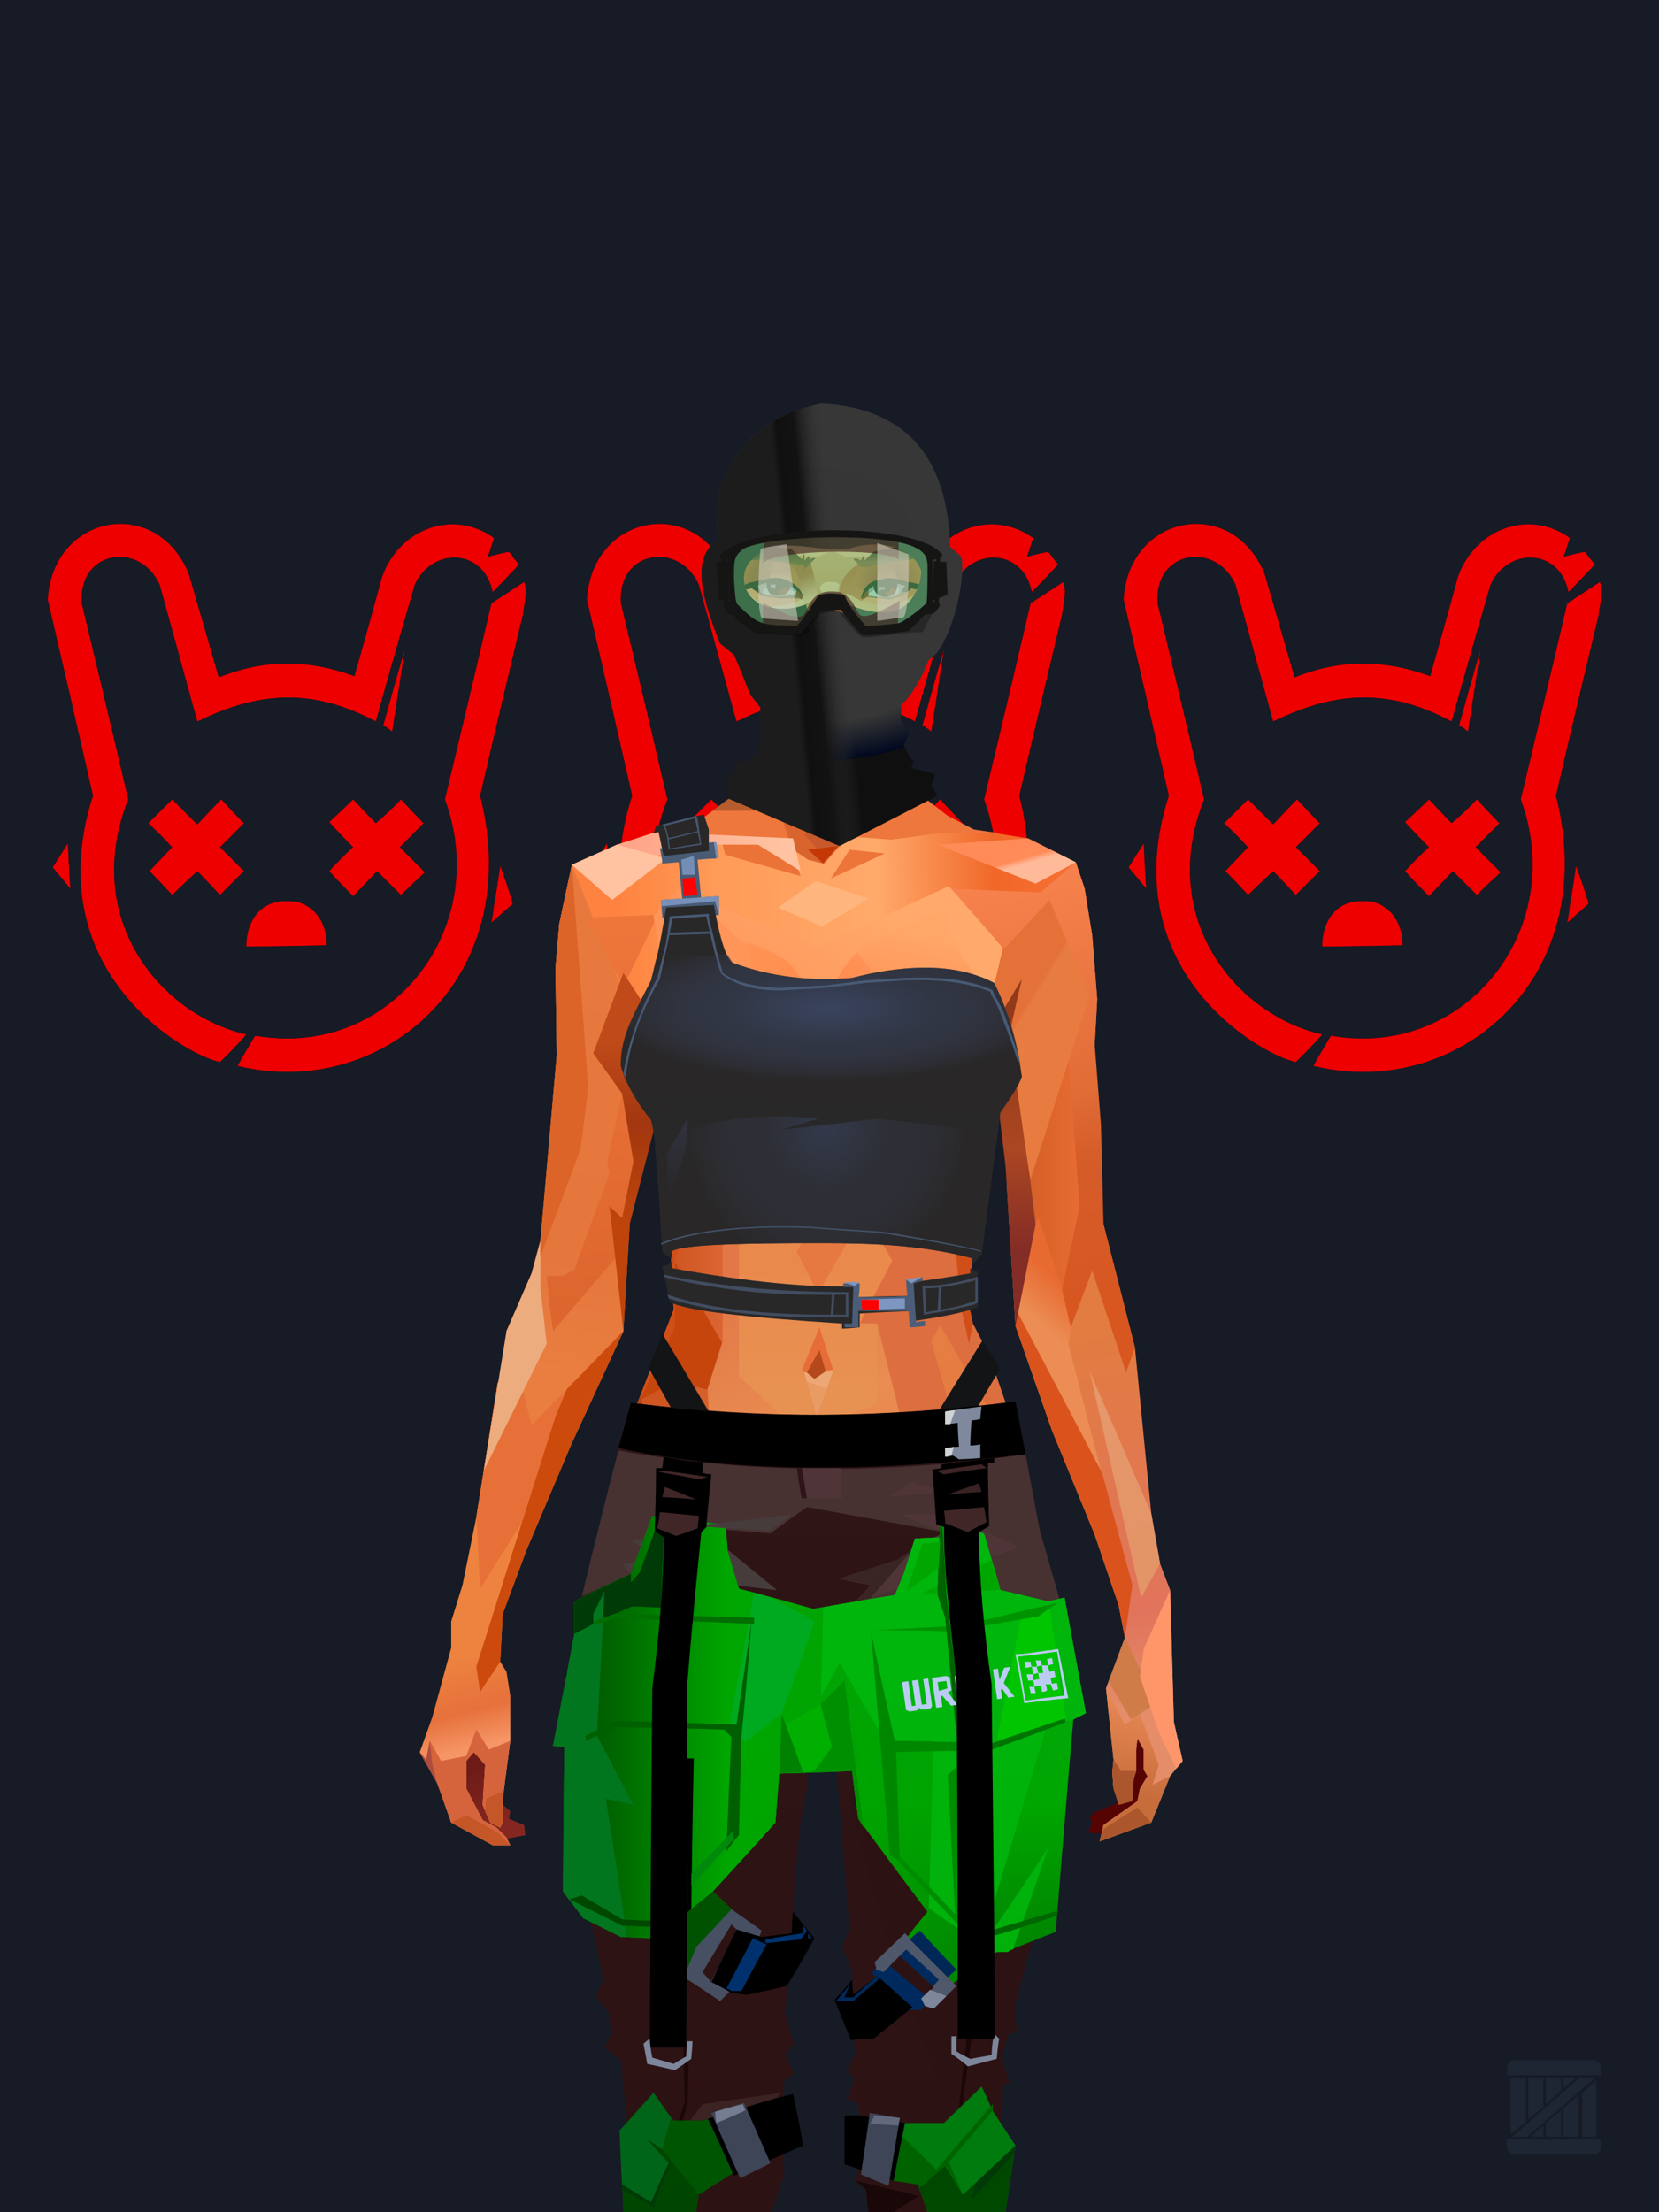 <?xml version="1.0" encoding="UTF-8"?><svg width="1320px" height="1760px" viewBox="0 0 1320 1760" version="1.1" xmlns="http://www.w3.org/2000/svg" xmlns:xlink="http://www.w3.org/1999/xlink"><defs><path d=" M 18,290 C 9,279 4,273 4,273 L 16,254 C 17,278 18,290 18,290 Z" id="id-32612"></path><filter width="1106%" height="475%" x="-503%" y="-187%" id="id-32613" filterUnits="objectBoundingBox"><feMorphology result="id-32614" in="SourceAlpha" operator="dilate" radius="0.500"></feMorphology><feOffset result="id-32615" in="SourceGraphic" dx="0" dy="0"></feOffset><feGaussianBlur result="id-32617" in="SourceGraphic" stdDeviation="22"></feGaussianBlur><feColorMatrix in="SourceGraphic" type="matrix" values="0 0 0 0 0.937 0 0 0 0 0 0 0 0 0 0 0 0 0 0.905 0"></feColorMatrix></filter><path d=" M 36,216 C 23,159 11,107 0,60 C 4,-8 86,-23 112,39 C 128,94 136,122 136,122 C 168,109 203,106 244,121 C 259,68 266,42 266,42 C 280,3 323,-12 355,11 C 352,21 350,26 350,26 C 361,23 367,22 367,22 C 372,29 375,32 375,32 C 361,47 354,54 354,54 C 347,19 306,18 292,48 C 271,120 261,157 261,157 C 212,131 170,132 119,157 C 99,84 89,48 89,48 C 73,13 24,21 27,63 C 52,167 64,219 64,219 C 26,315 91,391 158,406 C 151,414 144,421 137,428 C 106,421 -8,353 36,216 Z" id="id-32620"></path><filter width="135%" height="131%" x="-18%" y="-15%" id="id-32621" filterUnits="objectBoundingBox"><feMorphology result="id-32614" in="SourceAlpha" operator="dilate" radius="0.500"></feMorphology><feOffset result="id-32615" in="SourceGraphic" dx="0" dy="0"></feOffset><feGaussianBlur result="id-32617" in="SourceGraphic" stdDeviation="22"></feGaussianBlur><feColorMatrix in="SourceGraphic" type="matrix" values="0 0 0 0 0.937 0 0 0 0 0 0 0 0 0 0 0 0 0 0.905 0"></feColorMatrix></filter><path d=" M 80,238 C 93,225 99,219 99,219 C 112,232 119,239 119,239 C 131,226 138,219 138,219 C 150,232 156,238 156,238 C 143,251 137,257 137,257 C 150,270 156,276 156,276 C 143,289 137,295 137,295 C 125,282 119,276 119,276 C 106,288 99,295 99,295 C 87,282 81,276 81,276 L 99,257 C 87,244 80,238 80,238 Z" id="id-32628"></path><filter width="278%" height="275%" x="-90%" y="-87%" id="id-32629" filterUnits="objectBoundingBox"><feMorphology result="id-32614" in="SourceAlpha" operator="dilate" radius="0.500"></feMorphology><feOffset result="id-32615" in="SourceGraphic" dx="0" dy="0"></feOffset><feGaussianBlur result="id-32617" in="SourceGraphic" stdDeviation="22"></feGaussianBlur><feColorMatrix in="SourceGraphic" type="matrix" values="0 0 0 0 0.937 0 0 0 0 0 0 0 0 0 0 0 0 0 0.905 0"></feColorMatrix></filter><path d=" M 224,276 C 236,263 243,257 243,257 C 230,244 224,237 224,237 C 237,225 243,219 243,219 C 255,232 261,238 261,238 C 275,226 281,219 281,219 C 293,232 299,238 299,238 C 286,251 280,257 280,257 C 293,270 300,277 300,277 C 287,289 281,295 281,295 C 268,282 262,276 262,276 L 243,296 C 230,283 224,276 224,276 Z" id="id-32636"></path><filter width="275%" height="273%" x="-87%" y="-86%" id="id-32637" filterUnits="objectBoundingBox"><feMorphology result="id-32614" in="SourceAlpha" operator="dilate" radius="0.500"></feMorphology><feOffset result="id-32615" in="SourceGraphic" dx="0" dy="0"></feOffset><feGaussianBlur result="id-32617" in="SourceGraphic" stdDeviation="22"></feGaussianBlur><feColorMatrix in="SourceGraphic" type="matrix" values="0 0 0 0 0.937 0 0 0 0 0 0 0 0 0 0 0 0 0 0.905 0"></feColorMatrix></filter><path d=" M 267,160 C 278,120 284,100 284,100 L 274,165 C 269,161 267,160 267,160 Z" id="id-32644"></path><filter width="861%" height="328%" x="-374%" y="-124%" id="id-32645" filterUnits="objectBoundingBox"><feMorphology result="id-32614" in="SourceAlpha" operator="dilate" radius="0.500"></feMorphology><feOffset result="id-32615" in="SourceGraphic" dx="0" dy="0"></feOffset><feGaussianBlur result="id-32617" in="SourceGraphic" stdDeviation="22"></feGaussianBlur><feColorMatrix in="SourceGraphic" type="matrix" values="0 0 0 0 0.937 0 0 0 0 0 0 0 0 0 0 0 0 0 0.905 0"></feColorMatrix></filter><path d=" M 360,272 C 357,293 355,304 355,304 C 354,313 353,317 353,317 L 370,302 C 364,282 360,272 360,272 Z" id="id-32652"></path><filter width="877%" height="402%" x="-389%" y="-153%" id="id-32653" filterUnits="objectBoundingBox"><feMorphology result="id-32614" in="SourceAlpha" operator="dilate" radius="0.500"></feMorphology><feOffset result="id-32615" in="SourceGraphic" dx="0" dy="0"></feOffset><feGaussianBlur result="id-32617" in="SourceGraphic" stdDeviation="22"></feGaussianBlur><feColorMatrix in="SourceGraphic" type="matrix" values="0 0 0 0 0.937 0 0 0 0 0 0 0 0 0 0 0 0 0 0.905 0"></feColorMatrix></filter><path d=" M 353,63 C 370,52 379,46 379,46 C 382,55 379,63 378,72 C 355,168 344,216 344,216 C 381,362 265,459 151,431 C 160,415 165,407 165,407 C 272,426 354,322 316,219 C 341,115 353,63 353,63 Z" id="id-32660"></path><filter width="158%" height="134%" x="-29%" y="-17%" id="id-32661" filterUnits="objectBoundingBox"><feMorphology result="id-32614" in="SourceAlpha" operator="dilate" radius="0.500"></feMorphology><feOffset result="id-32615" in="SourceGraphic" dx="0" dy="0"></feOffset><feGaussianBlur result="id-32617" in="SourceGraphic" stdDeviation="22"></feGaussianBlur><feColorMatrix in="SourceGraphic" type="matrix" values="0 0 0 0 0.937 0 0 0 0 0 0 0 0 0 0 0 0 0 0.905 0"></feColorMatrix></filter><path d=" M 158,336 C 158,316 169,299 191,300 C 206,299 222,312 222,335 C 180,336 158,336 158,336 Z" id="id-32668"></path><filter width="309%" height="468%" x="-104%" y="-184%" id="id-32669" filterUnits="objectBoundingBox"><feMorphology result="id-32614" in="SourceAlpha" operator="dilate" radius="0.500"></feMorphology><feOffset result="id-32615" in="SourceGraphic" dx="0" dy="0"></feOffset><feGaussianBlur result="id-32617" in="SourceGraphic" stdDeviation="22"></feGaussianBlur><feColorMatrix in="SourceGraphic" type="matrix" values="0 0 0 0 0.937 0 0 0 0 0 0 0 0 0 0 0 0 0 0.905 0"></feColorMatrix></filter><path d=" M 18,290 C 9,279 4,273 4,273 L 16,254 C 17,278 18,290 18,290 Z" id="id-32676"></path><filter width="1106%" height="475%" x="-503%" y="-187%" id="id-32677" filterUnits="objectBoundingBox"><feMorphology result="id-32614" in="SourceAlpha" operator="dilate" radius="0.500"></feMorphology><feOffset result="id-32615" in="SourceGraphic" dx="0" dy="0"></feOffset><feGaussianBlur result="id-32617" in="SourceGraphic" stdDeviation="22"></feGaussianBlur><feColorMatrix in="SourceGraphic" type="matrix" values="0 0 0 0 0.937 0 0 0 0 0 0 0 0 0 0 0 0 0 0.905 0"></feColorMatrix></filter><path d=" M 36,216 C 23,159 11,107 0,60 C 4,-8 86,-23 112,39 C 128,94 136,122 136,122 C 168,109 203,106 244,121 C 259,68 266,42 266,42 C 280,3 323,-12 355,11 C 352,21 350,26 350,26 C 361,23 367,22 367,22 C 372,29 375,32 375,32 C 361,47 354,54 354,54 C 347,19 306,18 292,48 C 271,120 261,157 261,157 C 212,131 170,132 119,157 C 99,84 89,48 89,48 C 73,13 24,21 27,63 C 52,167 64,219 64,219 C 26,315 91,391 158,406 C 151,414 144,421 137,428 C 106,421 -8,353 36,216 Z" id="id-32684"></path><filter width="135%" height="131%" x="-18%" y="-15%" id="id-32685" filterUnits="objectBoundingBox"><feMorphology result="id-32614" in="SourceAlpha" operator="dilate" radius="0.500"></feMorphology><feOffset result="id-32615" in="SourceGraphic" dx="0" dy="0"></feOffset><feGaussianBlur result="id-32617" in="SourceGraphic" stdDeviation="22"></feGaussianBlur><feColorMatrix in="SourceGraphic" type="matrix" values="0 0 0 0 0.937 0 0 0 0 0 0 0 0 0 0 0 0 0 0.905 0"></feColorMatrix></filter><path d=" M 80,238 C 93,225 99,219 99,219 C 112,232 119,239 119,239 C 131,226 138,219 138,219 C 150,232 156,238 156,238 C 143,251 137,257 137,257 C 150,270 156,276 156,276 C 143,289 137,295 137,295 C 125,282 119,276 119,276 C 106,288 99,295 99,295 C 87,282 81,276 81,276 L 99,257 C 87,244 80,238 80,238 Z" id="id-32692"></path><filter width="278%" height="275%" x="-90%" y="-87%" id="id-32693" filterUnits="objectBoundingBox"><feMorphology result="id-32614" in="SourceAlpha" operator="dilate" radius="0.500"></feMorphology><feOffset result="id-32615" in="SourceGraphic" dx="0" dy="0"></feOffset><feGaussianBlur result="id-32617" in="SourceGraphic" stdDeviation="22"></feGaussianBlur><feColorMatrix in="SourceGraphic" type="matrix" values="0 0 0 0 0.937 0 0 0 0 0 0 0 0 0 0 0 0 0 0.905 0"></feColorMatrix></filter><path d=" M 224,276 C 236,263 243,257 243,257 C 230,244 224,237 224,237 C 237,225 243,219 243,219 C 255,232 261,238 261,238 C 275,226 281,219 281,219 C 293,232 299,238 299,238 C 286,251 280,257 280,257 C 293,270 300,277 300,277 C 287,289 281,295 281,295 C 268,282 262,276 262,276 L 243,296 C 230,283 224,276 224,276 Z" id="id-32700"></path><filter width="275%" height="273%" x="-87%" y="-86%" id="id-32701" filterUnits="objectBoundingBox"><feMorphology result="id-32614" in="SourceAlpha" operator="dilate" radius="0.500"></feMorphology><feOffset result="id-32615" in="SourceGraphic" dx="0" dy="0"></feOffset><feGaussianBlur result="id-32617" in="SourceGraphic" stdDeviation="22"></feGaussianBlur><feColorMatrix in="SourceGraphic" type="matrix" values="0 0 0 0 0.937 0 0 0 0 0 0 0 0 0 0 0 0 0 0.905 0"></feColorMatrix></filter><path d=" M 267,160 C 278,120 284,100 284,100 L 274,165 C 269,161 267,160 267,160 Z" id="id-32708"></path><filter width="861%" height="328%" x="-374%" y="-124%" id="id-32709" filterUnits="objectBoundingBox"><feMorphology result="id-32614" in="SourceAlpha" operator="dilate" radius="0.500"></feMorphology><feOffset result="id-32615" in="SourceGraphic" dx="0" dy="0"></feOffset><feGaussianBlur result="id-32617" in="SourceGraphic" stdDeviation="22"></feGaussianBlur><feColorMatrix in="SourceGraphic" type="matrix" values="0 0 0 0 0.937 0 0 0 0 0 0 0 0 0 0 0 0 0 0.905 0"></feColorMatrix></filter><path d=" M 360,272 C 357,293 355,304 355,304 C 354,313 353,317 353,317 L 370,302 C 364,282 360,272 360,272 Z" id="id-32716"></path><filter width="877%" height="402%" x="-389%" y="-153%" id="id-32717" filterUnits="objectBoundingBox"><feMorphology result="id-32614" in="SourceAlpha" operator="dilate" radius="0.500"></feMorphology><feOffset result="id-32615" in="SourceGraphic" dx="0" dy="0"></feOffset><feGaussianBlur result="id-32617" in="SourceGraphic" stdDeviation="22"></feGaussianBlur><feColorMatrix in="SourceGraphic" type="matrix" values="0 0 0 0 0.937 0 0 0 0 0 0 0 0 0 0 0 0 0 0.905 0"></feColorMatrix></filter><path d=" M 353,63 C 370,52 379,46 379,46 C 382,55 379,63 378,72 C 355,168 344,216 344,216 C 381,362 265,459 151,431 C 160,415 165,407 165,407 C 272,426 354,322 316,219 C 341,115 353,63 353,63 Z" id="id-32724"></path><filter width="158%" height="134%" x="-29%" y="-17%" id="id-32725" filterUnits="objectBoundingBox"><feMorphology result="id-32614" in="SourceAlpha" operator="dilate" radius="0.500"></feMorphology><feOffset result="id-32615" in="SourceGraphic" dx="0" dy="0"></feOffset><feGaussianBlur result="id-32617" in="SourceGraphic" stdDeviation="22"></feGaussianBlur><feColorMatrix in="SourceGraphic" type="matrix" values="0 0 0 0 0.937 0 0 0 0 0 0 0 0 0 0 0 0 0 0.905 0"></feColorMatrix></filter><path d=" M 158,336 C 158,316 169,299 191,300 C 206,299 222,312 222,335 C 180,336 158,336 158,336 Z" id="id-32732"></path><filter width="309%" height="468%" x="-104%" y="-184%" id="id-32733" filterUnits="objectBoundingBox"><feMorphology result="id-32614" in="SourceAlpha" operator="dilate" radius="0.500"></feMorphology><feOffset result="id-32615" in="SourceGraphic" dx="0" dy="0"></feOffset><feGaussianBlur result="id-32617" in="SourceGraphic" stdDeviation="22"></feGaussianBlur><feColorMatrix in="SourceGraphic" type="matrix" values="0 0 0 0 0.937 0 0 0 0 0 0 0 0 0 0 0 0 0 0.905 0"></feColorMatrix></filter><path d=" M 18,290 C 9,279 4,273 4,273 L 16,254 C 17,278 18,290 18,290 Z" id="id-32740"></path><filter width="1106%" height="475%" x="-503%" y="-187%" id="id-32741" filterUnits="objectBoundingBox"><feMorphology result="id-32614" in="SourceAlpha" operator="dilate" radius="0.500"></feMorphology><feOffset result="id-32615" in="SourceGraphic" dx="0" dy="0"></feOffset><feGaussianBlur result="id-32617" in="SourceGraphic" stdDeviation="22"></feGaussianBlur><feColorMatrix in="SourceGraphic" type="matrix" values="0 0 0 0 0.937 0 0 0 0 0 0 0 0 0 0 0 0 0 0.905 0"></feColorMatrix></filter><path d=" M 36,216 C 23,159 11,107 0,60 C 4,-8 86,-23 112,39 C 128,94 136,122 136,122 C 168,109 203,106 244,121 C 259,68 266,42 266,42 C 280,3 323,-12 355,11 C 352,21 350,26 350,26 C 361,23 367,22 367,22 C 372,29 375,32 375,32 C 361,47 354,54 354,54 C 347,19 306,18 292,48 C 271,120 261,157 261,157 C 212,131 170,132 119,157 C 99,84 89,48 89,48 C 73,13 24,21 27,63 C 52,167 64,219 64,219 C 26,315 91,391 158,406 C 151,414 144,421 137,428 C 106,421 -8,353 36,216 Z" id="id-32748"></path><filter width="135%" height="131%" x="-18%" y="-15%" id="id-32749" filterUnits="objectBoundingBox"><feMorphology result="id-32614" in="SourceAlpha" operator="dilate" radius="0.500"></feMorphology><feOffset result="id-32615" in="SourceGraphic" dx="0" dy="0"></feOffset><feGaussianBlur result="id-32617" in="SourceGraphic" stdDeviation="22"></feGaussianBlur><feColorMatrix in="SourceGraphic" type="matrix" values="0 0 0 0 0.937 0 0 0 0 0 0 0 0 0 0 0 0 0 0.905 0"></feColorMatrix></filter><path d=" M 80,238 C 93,225 99,219 99,219 C 112,232 119,239 119,239 C 131,226 138,219 138,219 C 150,232 156,238 156,238 C 143,251 137,257 137,257 C 150,270 156,276 156,276 C 143,289 137,295 137,295 C 125,282 119,276 119,276 C 106,288 99,295 99,295 C 87,282 81,276 81,276 L 99,257 C 87,244 80,238 80,238 Z" id="id-32756"></path><filter width="278%" height="275%" x="-90%" y="-87%" id="id-32757" filterUnits="objectBoundingBox"><feMorphology result="id-32614" in="SourceAlpha" operator="dilate" radius="0.500"></feMorphology><feOffset result="id-32615" in="SourceGraphic" dx="0" dy="0"></feOffset><feGaussianBlur result="id-32617" in="SourceGraphic" stdDeviation="22"></feGaussianBlur><feColorMatrix in="SourceGraphic" type="matrix" values="0 0 0 0 0.937 0 0 0 0 0 0 0 0 0 0 0 0 0 0.905 0"></feColorMatrix></filter><path d=" M 224,276 C 236,263 243,257 243,257 C 230,244 224,237 224,237 C 237,225 243,219 243,219 C 255,232 261,238 261,238 C 275,226 281,219 281,219 C 293,232 299,238 299,238 C 286,251 280,257 280,257 C 293,270 300,277 300,277 C 287,289 281,295 281,295 C 268,282 262,276 262,276 L 243,296 C 230,283 224,276 224,276 Z" id="id-32764"></path><filter width="275%" height="273%" x="-87%" y="-86%" id="id-32765" filterUnits="objectBoundingBox"><feMorphology result="id-32614" in="SourceAlpha" operator="dilate" radius="0.500"></feMorphology><feOffset result="id-32615" in="SourceGraphic" dx="0" dy="0"></feOffset><feGaussianBlur result="id-32617" in="SourceGraphic" stdDeviation="22"></feGaussianBlur><feColorMatrix in="SourceGraphic" type="matrix" values="0 0 0 0 0.937 0 0 0 0 0 0 0 0 0 0 0 0 0 0.905 0"></feColorMatrix></filter><path d=" M 267,160 C 278,120 284,100 284,100 L 274,165 C 269,161 267,160 267,160 Z" id="id-32772"></path><filter width="861%" height="328%" x="-374%" y="-124%" id="id-32773" filterUnits="objectBoundingBox"><feMorphology result="id-32614" in="SourceAlpha" operator="dilate" radius="0.500"></feMorphology><feOffset result="id-32615" in="SourceGraphic" dx="0" dy="0"></feOffset><feGaussianBlur result="id-32617" in="SourceGraphic" stdDeviation="22"></feGaussianBlur><feColorMatrix in="SourceGraphic" type="matrix" values="0 0 0 0 0.937 0 0 0 0 0 0 0 0 0 0 0 0 0 0.905 0"></feColorMatrix></filter><path d=" M 360,272 C 357,293 355,304 355,304 C 354,313 353,317 353,317 L 370,302 C 364,282 360,272 360,272 Z" id="id-32780"></path><filter width="877%" height="402%" x="-389%" y="-153%" id="id-32781" filterUnits="objectBoundingBox"><feMorphology result="id-32614" in="SourceAlpha" operator="dilate" radius="0.500"></feMorphology><feOffset result="id-32615" in="SourceGraphic" dx="0" dy="0"></feOffset><feGaussianBlur result="id-32617" in="SourceGraphic" stdDeviation="22"></feGaussianBlur><feColorMatrix in="SourceGraphic" type="matrix" values="0 0 0 0 0.937 0 0 0 0 0 0 0 0 0 0 0 0 0 0.905 0"></feColorMatrix></filter><path d=" M 353,63 C 370,52 379,46 379,46 C 382,55 379,63 378,72 C 355,168 344,216 344,216 C 381,362 265,459 151,431 C 160,415 165,407 165,407 C 272,426 354,322 316,219 C 341,115 353,63 353,63 Z" id="id-32788"></path><filter width="158%" height="134%" x="-29%" y="-17%" id="id-32789" filterUnits="objectBoundingBox"><feMorphology result="id-32614" in="SourceAlpha" operator="dilate" radius="0.500"></feMorphology><feOffset result="id-32615" in="SourceGraphic" dx="0" dy="0"></feOffset><feGaussianBlur result="id-32617" in="SourceGraphic" stdDeviation="22"></feGaussianBlur><feColorMatrix in="SourceGraphic" type="matrix" values="0 0 0 0 0.937 0 0 0 0 0 0 0 0 0 0 0 0 0 0.905 0"></feColorMatrix></filter><path d=" M 158,336 C 158,316 169,299 191,300 C 206,299 222,312 222,335 C 180,336 158,336 158,336 Z" id="id-32796"></path><filter width="309%" height="468%" x="-104%" y="-184%" id="id-32797" filterUnits="objectBoundingBox"><feMorphology result="id-32614" in="SourceAlpha" operator="dilate" radius="0.500"></feMorphology><feOffset result="id-32615" in="SourceGraphic" dx="0" dy="0"></feOffset><feGaussianBlur result="id-32617" in="SourceGraphic" stdDeviation="22"></feGaussianBlur><feColorMatrix in="SourceGraphic" type="matrix" values="0 0 0 0 0.937 0 0 0 0 0 0 0 0 0 0 0 0 0 0.905 0"></feColorMatrix></filter></defs><g stroke="none" stroke-width="1" fill="none" id="id-32804" fill-rule="evenodd"><g id="id-32805"><rect fill="#161B26" width="1320" height="1760" x="0" y="0" id="id-32806"></rect><g transform=" translate(38,417)" id="id-32807"><g id="id-32808"><use fill="#000000" fill-opacity="1" xlink:href="#id-32612" filter="url(#id-32613)"></use><use fill="#EF0000" xlink:href="#id-32612" fill-rule="evenodd"></use></g><g id="id-32812"><use fill="#000000" fill-opacity="1" xlink:href="#id-32620" filter="url(#id-32621)"></use><use fill="#EF0000" xlink:href="#id-32620" fill-rule="evenodd"></use></g><g id="id-32816"><use fill="#000000" fill-opacity="1" xlink:href="#id-32628" filter="url(#id-32629)"></use><use fill="#EF0000" xlink:href="#id-32628" fill-rule="evenodd"></use></g><g id="id-32820"><use fill="#000000" fill-opacity="1" xlink:href="#id-32636" filter="url(#id-32637)"></use><use fill="#EF0000" xlink:href="#id-32636" fill-rule="evenodd"></use></g><g id="id-32824"><use fill="#000000" fill-opacity="1" xlink:href="#id-32644" filter="url(#id-32645)"></use><use fill="#EF0000" xlink:href="#id-32644" fill-rule="evenodd"></use></g><g id="id-32828"><use fill="#000000" fill-opacity="1" xlink:href="#id-32652" filter="url(#id-32653)"></use><use fill="#EF0000" xlink:href="#id-32652" fill-rule="evenodd"></use></g><g id="id-32832"><use fill="#000000" fill-opacity="1" xlink:href="#id-32660" filter="url(#id-32661)"></use><use fill="#EF0000" xlink:href="#id-32660" fill-rule="evenodd"></use></g><g id="id-32836"><use fill="#000000" fill-opacity="1" xlink:href="#id-32668" filter="url(#id-32669)"></use><use fill="#EF0000" xlink:href="#id-32668" fill-rule="evenodd"></use></g></g><g transform=" translate(467,417)" id="id-32840"><g id="id-32808"><use fill="#000000" fill-opacity="1" xlink:href="#id-32676" filter="url(#id-32677)"></use><use fill="#EF0000" xlink:href="#id-32676" fill-rule="evenodd"></use></g><g id="id-32812"><use fill="#000000" fill-opacity="1" xlink:href="#id-32684" filter="url(#id-32685)"></use><use fill="#EF0000" xlink:href="#id-32684" fill-rule="evenodd"></use></g><g id="id-32816"><use fill="#000000" fill-opacity="1" xlink:href="#id-32692" filter="url(#id-32693)"></use><use fill="#EF0000" xlink:href="#id-32692" fill-rule="evenodd"></use></g><g id="id-32820"><use fill="#000000" fill-opacity="1" xlink:href="#id-32700" filter="url(#id-32701)"></use><use fill="#EF0000" xlink:href="#id-32700" fill-rule="evenodd"></use></g><g id="id-32824"><use fill="#000000" fill-opacity="1" xlink:href="#id-32708" filter="url(#id-32709)"></use><use fill="#EF0000" xlink:href="#id-32708" fill-rule="evenodd"></use></g><g id="id-32828"><use fill="#000000" fill-opacity="1" xlink:href="#id-32716" filter="url(#id-32717)"></use><use fill="#EF0000" xlink:href="#id-32716" fill-rule="evenodd"></use></g><g id="id-32832"><use fill="#000000" fill-opacity="1" xlink:href="#id-32724" filter="url(#id-32725)"></use><use fill="#EF0000" xlink:href="#id-32724" fill-rule="evenodd"></use></g><g id="id-32836"><use fill="#000000" fill-opacity="1" xlink:href="#id-32732" filter="url(#id-32733)"></use><use fill="#EF0000" xlink:href="#id-32732" fill-rule="evenodd"></use></g></g><g transform=" translate(894,417)" id="id-32873"><g id="id-32808"><use fill="#000000" fill-opacity="1" xlink:href="#id-32740" filter="url(#id-32741)"></use><use fill="#EF0000" xlink:href="#id-32740" fill-rule="evenodd"></use></g><g id="id-32812"><use fill="#000000" fill-opacity="1" xlink:href="#id-32748" filter="url(#id-32749)"></use><use fill="#EF0000" xlink:href="#id-32748" fill-rule="evenodd"></use></g><g id="id-32816"><use fill="#000000" fill-opacity="1" xlink:href="#id-32756" filter="url(#id-32757)"></use><use fill="#EF0000" xlink:href="#id-32756" fill-rule="evenodd"></use></g><g id="id-32820"><use fill="#000000" fill-opacity="1" xlink:href="#id-32764" filter="url(#id-32765)"></use><use fill="#EF0000" xlink:href="#id-32764" fill-rule="evenodd"></use></g><g id="id-32824"><use fill="#000000" fill-opacity="1" xlink:href="#id-32772" filter="url(#id-32773)"></use><use fill="#EF0000" xlink:href="#id-32772" fill-rule="evenodd"></use></g><g id="id-32828"><use fill="#000000" fill-opacity="1" xlink:href="#id-32780" filter="url(#id-32781)"></use><use fill="#EF0000" xlink:href="#id-32780" fill-rule="evenodd"></use></g><g id="id-32832"><use fill="#000000" fill-opacity="1" xlink:href="#id-32788" filter="url(#id-32789)"></use><use fill="#EF0000" xlink:href="#id-32788" fill-rule="evenodd"></use></g><g id="id-32836"><use fill="#000000" fill-opacity="1" xlink:href="#id-32796" filter="url(#id-32797)"></use><use fill="#EF0000" xlink:href="#id-32796" fill-rule="evenodd"></use></g></g></g></g><defs><linearGradient x1="100%" y1="46%" x2="12%" y2="47%" id="id-74554"><stop stop-color="#F97338" offset="0%"></stop><stop stop-color="#F06728" offset="21%"></stop><stop stop-color="#FFAA6B" offset="46%"></stop><stop stop-color="#FF9A57" offset="80%"></stop><stop stop-color="#FF8340" offset="100%"></stop></linearGradient><linearGradient x1="53%" y1="81%" x2="50%" y2="21%" id="id-74555"><stop stop-color="#E58D69" offset="0%"></stop><stop stop-color="#E1745C" offset="24%"></stop><stop stop-color="#E27C40" offset="100%"></stop></linearGradient><linearGradient x1="52%" y1="-4%" x2="46%" y2="70%" id="id-74556"><stop stop-color="#ED8D5B" offset="0%"></stop><stop stop-color="#C76D3B" offset="100%"></stop></linearGradient><linearGradient x1="46%" y1="43%" x2="15%" y2="43%" id="id-74557"><stop stop-color="#EE8152" offset="0%"></stop><stop stop-color="#CF5621" offset="100%"></stop></linearGradient><linearGradient x1="54%" y1="37%" x2="12%" y2="72%" id="id-74558"><stop stop-color="#3C1B05" offset="0%"></stop><stop stop-color="#AE5B2E" offset="100%"></stop></linearGradient><linearGradient x1="40%" y1="14%" x2="61%" y2="85%" id="id-74559"><stop stop-color="#6E1B17" offset="0%"></stop><stop stop-color="#852720" offset="100%"></stop></linearGradient><linearGradient x1="27%" y1="47%" x2="91%" y2="49%" id="id-74560"><stop stop-color="#FFA58A" offset="0%"></stop><stop stop-color="#FFC3A1" offset="100%"></stop></linearGradient><linearGradient x1="47%" y1="60%" x2="49%" y2="79%" id="id-74561"><stop stop-color="#EE833F" offset="0%"></stop><stop stop-color="#E6713C" offset="60%"></stop><stop stop-color="#F69666" offset="100%"></stop></linearGradient><linearGradient x1="29%" y1="56%" x2="69%" y2="53%" id="id-74562"><stop stop-color="#D97647" offset="0%"></stop><stop stop-color="#D6623C" offset="8%"></stop><stop stop-color="#D77043" offset="18%"></stop><stop stop-color="#D76545" offset="38%"></stop><stop stop-color="#D36346" offset="65%"></stop><stop stop-color="#D16140" offset="81%"></stop><stop stop-color="#984F3B" offset="100%"></stop></linearGradient><linearGradient x1="47%" y1="45%" x2="54%" y2="46%" id="id-74563"><stop stop-color="#E16241" offset="0%"></stop><stop stop-color="#E1673E" offset="62%"></stop><stop stop-color="#D45A30" offset="77%"></stop><stop stop-color="#E37F49" offset="100%"></stop></linearGradient><linearGradient x1="51%" y1="7%" x2="50%" y2="100%" id="id-74564"><stop stop-color="#E86B40" offset="0%"></stop><stop stop-color="#E3845C" offset="75%"></stop><stop stop-color="#E88461" offset="100%"></stop></linearGradient><linearGradient x1="51%" y1="11%" x2="49%" y2="91%" id="id-74565"><stop stop-color="#E8793E" offset="0%"></stop><stop stop-color="#E5763C" offset="73%"></stop><stop stop-color="#E97E40" offset="100%"></stop></linearGradient><linearGradient x1="51%" y1="-5%" x2="48%" y2="96%" id="id-74566"><stop stop-color="#EF773C" offset="0%"></stop><stop stop-color="#DD662E" offset="100%"></stop></linearGradient><linearGradient x1="50%" y1="19%" x2="50%" y2="69%" id="id-74567"><stop stop-color="#C04A19" offset="0%"></stop><stop stop-color="#A33710" offset="46%"></stop><stop stop-color="#BE440B" offset="100%"></stop></linearGradient><linearGradient x1="46%" y1="74%" x2="39%" y2="35%" id="id-74568"><stop stop-color="#B34A35" offset="0%"></stop><stop stop-color="#C55E3E" offset="51%"></stop><stop stop-color="#D4623B" offset="100%"></stop></linearGradient><linearGradient x1="46%" y1="16%" x2="49%" y2="82%" id="id-74569"><stop stop-color="#9B473D" offset="0%" stop-opacity="0.186"></stop><stop stop-color="#5F2520" offset="100%"></stop></linearGradient><linearGradient x1="41%" y1="19%" x2="50%" y2="100%" id="id-74570"><stop stop-color="#CC5E47" offset="0%"></stop><stop stop-color="#B13E35" offset="100%"></stop></linearGradient><linearGradient x1="50%" y1="31%" x2="45%" y2="50%" id="id-74571"><stop stop-color="#E76A31" offset="0%"></stop><stop stop-color="#EB8D54" offset="100%"></stop></linearGradient><linearGradient x1="51%" y1="22%" x2="50%" y2="100%" id="id-74572"><stop stop-color="#C74B40" offset="0%"></stop><stop stop-color="#C85E52" offset="100%"></stop></linearGradient><linearGradient x1="49%" y1="0%" x2="50%" y2="99%" id="id-74573"><stop stop-color="#DB6F3D" offset="0%"></stop><stop stop-color="#E8764A" offset="100%"></stop></linearGradient><linearGradient x1="44%" y1="15%" x2="50%" y2="100%" id="id-74574"><stop stop-color="#C15138" offset="0%"></stop><stop stop-color="#BA4D37" offset="100%"></stop></linearGradient><linearGradient x1="52%" y1="21%" x2="49%" y2="83%" id="id-74575"><stop stop-color="#E87740" offset="0%"></stop><stop stop-color="#E77E4F" offset="48%"></stop><stop stop-color="#E48553" offset="100%"></stop></linearGradient><linearGradient x1="85%" y1="60%" x2="15%" y2="60%" id="id-74576"><stop stop-color="#E76C34" offset="0%"></stop><stop stop-color="#D76128" offset="100%"></stop></linearGradient><linearGradient x1="50%" y1="-3%" x2="59%" y2="91%" id="id-74577"><stop stop-color="#F98450" offset="0%"></stop><stop stop-color="#E16C36" offset="53%"></stop><stop stop-color="#D55D29" offset="66%"></stop><stop stop-color="#D85620" offset="100%"></stop></linearGradient><linearGradient x1="55%" y1="48%" x2="46%" y2="33%" id="id-74578"><stop stop-color="#E87C40" offset="0%"></stop><stop stop-color="#E77C42" offset="86%"></stop><stop stop-color="#E47138" offset="100%"></stop></linearGradient><linearGradient x1="50%" y1="19%" x2="50%" y2="78%" id="id-74579"><stop stop-color="#913919" offset="0%"></stop><stop stop-color="#AB4722" offset="50%"></stop><stop stop-color="#842C26" offset="100%"></stop></linearGradient><linearGradient x1="50%" y1="10%" x2="50%" y2="43%" id="id-74580"><stop stop-color="#EC7237" offset="0%"></stop><stop stop-color="#CB5D37" offset="15%"></stop><stop stop-color="#AF3F09" offset="68%"></stop><stop stop-color="#D04F19" offset="100%"></stop></linearGradient><linearGradient x1="89%" y1="50%" x2="7%" y2="52%" id="id-74581"><stop stop-color="#A93700" offset="0%"></stop><stop stop-color="#B85C4D" offset="53%" stop-opacity="0.199"></stop><stop stop-color="#A3451F" offset="75%"></stop><stop stop-color="#952903" offset="100%"></stop></linearGradient><linearGradient x1="44%" y1="70%" x2="86%" y2="30%" id="id-74582"><stop stop-color="#FF975B" offset="0%"></stop><stop stop-color="#FFAA6C" offset="100%"></stop></linearGradient><linearGradient x1="33%" y1="92%" x2="62%" y2="23%" id="id-74583"><stop stop-color="#AC401F" offset="0%"></stop><stop stop-color="#FF8245" offset="40%"></stop><stop stop-color="#FF965B" offset="100%"></stop></linearGradient><linearGradient x1="35%" y1="94%" x2="47%" y2="12%" id="id-74584"><stop stop-color="#DF5820" offset="0%"></stop><stop stop-color="#FF894D" offset="40%"></stop><stop stop-color="#FFA769" offset="100%"></stop></linearGradient><linearGradient x1="50%" y1="54%" x2="27%" y2="9%" id="id-74585"><stop stop-color="#F7AB80" offset="0%"></stop><stop stop-color="#DDAB90" offset="100%" stop-opacity="0.078"></stop></linearGradient><linearGradient x1="50%" y1="0%" x2="93%" y2="69%" id="id-74586"><stop stop-color="#FF9558" offset="0%"></stop><stop stop-color="#FF8B4A" offset="70%"></stop><stop stop-color="#C6422F" offset="100%"></stop></linearGradient><linearGradient x1="36%" y1="84%" x2="25%" y2="44%" id="id-74587"><stop stop-color="#C98762" offset="0%" stop-opacity="0.509"></stop><stop stop-color="#90492C" offset="35%" stop-opacity="0.675"></stop><stop stop-color="#762E17" offset="100%" stop-opacity="0"></stop></linearGradient><linearGradient x1="63%" y1="95%" x2="43%" y2="20%" id="id-74588"><stop stop-color="#E67D45" offset="0%"></stop><stop stop-color="#E98D52" offset="46%"></stop><stop stop-color="#E27847" offset="100%"></stop></linearGradient><linearGradient x1="40%" y1="0%" x2="50%" y2="86%" id="id-74589"><stop stop-color="#E67D42" offset="0%"></stop><stop stop-color="#E47D44" offset="100%"></stop></linearGradient><linearGradient x1="50%" y1="0%" x2="50%" y2="90%" id="id-74590"><stop stop-color="#EA8447" offset="0%"></stop><stop stop-color="#E79253" offset="100%"></stop></linearGradient><linearGradient x1="33%" y1="79%" x2="21%" y2="44%" id="id-74591"><stop stop-color="#BE6457" offset="0%"></stop><stop stop-color="#983F32" offset="28%" stop-opacity="0.928"></stop><stop stop-color="#762E17" offset="100%" stop-opacity="0"></stop></linearGradient><linearGradient x1="4%" y1="47%" x2="92%" y2="45%" id="id-74592"><stop stop-color="#7E2A0A" offset="0%"></stop><stop stop-color="#993A16" offset="17%" stop-opacity="0.753"></stop><stop stop-color="#A94736" offset="48%" stop-opacity="0.386"></stop><stop stop-color="#AC4218" offset="78%" stop-opacity="0.762"></stop><stop stop-color="#9F3B13" offset="100%"></stop></linearGradient><linearGradient x1="60%" y1="45%" x2="67%" y2="53%" id="id-74593"><stop stop-color="#FF8B59" offset="0%"></stop><stop stop-color="#FFBA99" offset="100%"></stop></linearGradient><linearGradient x1="48%" y1="15%" x2="54%" y2="81%" id="id-74594"><stop stop-color="#E6976B" offset="0%"></stop><stop stop-color="#E39568" offset="100%"></stop></linearGradient><linearGradient x1="47%" y1="44%" x2="50%" y2="61%" id="id-74595"><stop stop-color="#943B2F" offset="0%" stop-opacity="0.175"></stop><stop stop-color="#61301B" offset="100%"></stop></linearGradient><linearGradient x1="26%" y1="-7%" x2="50%" y2="96%" id="id-74596"><stop stop-color="#37373F" offset="0%"></stop><stop stop-color="#19191D" offset="100%"></stop></linearGradient><linearGradient x1="50%" y1="12%" x2="59%" y2="82%" id="id-74597"><stop stop-color="#252525" offset="0%"></stop><stop stop-color="#101010" offset="100%"></stop></linearGradient><linearGradient x1="25%" y1="-16%" x2="50%" y2="98%" id="id-74598"><stop stop-color="#37373F" offset="0%"></stop><stop stop-color="#19191D" offset="100%"></stop></linearGradient><linearGradient x1="75%" y1="39%" x2="50%" y2="93%" id="id-74599"><stop stop-color="#252525" offset="0%"></stop><stop stop-color="#000000" offset="100%"></stop></linearGradient></defs><g transform=" translate(334,549)" id="id-74600"><polygon points="561 754 565 871 565 881 537 893 533 897 535 901 532 909 543 910 597 864" fill="#560304" id="id-74601"></polygon><polygon points="537 282 539 246 535 195 529 158 522 137 484 118 440 111 212 111 188 113 157 123 121 139 111 186 108 221 109 290" fill="url(#id-74554)" id="id-74601"></polygon><polygon points="467 393 474 506 503 589 537 672 556 728 561 754 546 794 552 851 551 861 552 874 556 885 567 882 568 866 570 860 570 843 571 834 576 843 576 859 579 864 573 874 571 884 544 903 541 916 582 901 597 864 607 852 600 821 597 716 589 695 582 655 569 523 544 425" fill="url(#id-74555)" id="id-74601"></polygon><polygon points="546 794 552 851 551 861 552 874 556 885 567 882 568 866 570 860 570 843 571 834 576 843 576 859 579 864 573 874 571 884 544 903 541 916 582 901 597 864 583 871 588 855 573 815 561 823" fill="url(#id-74556)" id="id-74601"></polygon><polygon points="552 851 551 861 552 874 556 887 567 884 568 866 570 860 558 860" fill="#AB562C" id="id-74601"></polygon><polygon points="544 906 541 916 582 901 571 889" fill="#AB562C" id="id-74601"></polygon><polygon points="561 754 548 789 566 819 586 806" fill="#CF7C49" id="id-74601"></polygon><polygon points="486 648 477 599 453 529 440 504 437 490 439 460 449 402 456 340 188 343 198 411 202 493 162 596 153 638 266 693 319 721 386 693" fill="url(#id-74557)" id="id-74601"></polygon><polygon points="486 648 477 599 453 529 440 504 437 490 439 460 449 402 456 340 296 353 376 634" fill="#DD6E3F" id="id-74601"></polygon><g transform=" translate(188,0)" id="id-74610"><polygon points="274 114 253 111 232 100 201 76 188 58 184 1 93 1 88 64 25 111 1 113 103 123 121 135 134 138 149 121 161 117 187 119 225 114" fill="#EE773D" id="id-74601"></polygon><polygon points="201 76 188 58 185 12 175 57 155 111 185 73" fill="#E5995F" id="id-74601"></polygon><polygon points="149 1 93 1 88 64 108 126 121 135 133 138" fill="#DA642E" id="id-74601"></polygon><polygon points="116 102 120 113 118 115 136 135 150 119 164 71 125 108" fill="#C7592D" id="id-74614"></polygon><polygon points="121 127 133 138 145 124" fill="#C43806" id="id-74615"></polygon><polygon points="136 98 164 71 175 57 186 17 134 51" fill="#E2803D" id="id-74616"></polygon><polygon points="97 96 116 80 164 60 178 48 186 17 184 1 93 1 88 64 45 96" fill="#A45026" opacity="0.654" id="id-74601"></polygon><polygon points="186 17 184 1 93 1 88 64 45 96 66 96" fill="url(#id-74558)" opacity="0.467" id="id-74601"></polygon><polygon points="123 58 176 23 186 17 184 1 93 1 91 22 108 55" fill="#381404" opacity="0.434" id="id-74601"></polygon></g><polygon points="41 844 33 856 36 895 64 915 84 911 83 903 71 898 72 892 63 884 52 849" fill="url(#id-74559)" id="id-74601"></polygon><polygon points="315 152 285 173 320 188 357 166" fill="#FFB67E" id="id-74621"></polygon><polygon points="327 150 370 130 342 127" fill="#EE7539" id="id-74622"></polygon><polygon points="301 142 303 148 243 131 240 119 276 119" fill="#EB7338" id="id-74623"></polygon><polygon points="159 149 206 123 269 123 303 144 297 118 188 113 157 123 121 139" fill="url(#id-74560)" id="id-74601"></polygon><polygon points="157 123 121 139 153 167 196 134" fill="#FFC3A1" id="id-74601"></polygon><polygon points="89 584 77 541 62 551 45 658 34 712 25 741 25 762 10 817 0 845 14 870 25 901 58 919 72 919 69 913 61 905 50 899 37 874 37 852 43 845 52 855 50 887 56 901 64 905 66 901 66 882 72 836 72 800 69 781 64 773 66 735 85 684 121 599 162 510" fill="url(#id-74561)" id="id-74601"></polygon><polygon points="89 584 77 541 62 551 45 658 48 715 121 599 162 510" fill="#E77038" id="id-74601"></polygon><polygon points="55 843 45 827 37 848 17 852 8 836 5 851 0 845 14 870 25 901 58 919 72 919 69 913 61 905 50 899 37 874 37 852 43 845 52 855 50 887 56 901 64 905 66 901 66 882 72 836" fill="#D5643C" id="id-74601"></polygon><polygon points="53 882 52 892 56 901 64 905 66 901 66 882 67 876" fill="#C45627" id="id-74601"></polygon><polygon points="25 901 58 919 72 919 62 909 37 895" fill="#C45627" id="id-74601"></polygon><polygon points="160 467 145 488 108 578 45 777 48 797 64 773 66 735 85 684 121 599 162 510" fill="#CB4A0C" id="id-74601"></polygon><polygon points="169 1211 277 1211 282 1183 281 1150 284 1127 286 1114 285 1063 293 972 306 866 311 792 309 768 323 771 337 768 333 817 333 855 339 924 346 1008 348 1113 351 1130 353 1176 361 1211 461 1211 458 1191 456 1170 460 1133 461 1082 505 905 516 839 518 826 512 762 503 706 486 648 482 629 386 690 318 718 266 690 184 629 153 637 132 731 119 781 118 813 123 862 131 916 166 1094 176 1179" fill="url(#id-74562)" id="id-74601"></polygon><polygon points="463 664 416 771 400 819 392 1125 359 1178 398 1204 441 1153 461 1082 505 905 516 839 518 826 515 789 490 714" fill="url(#id-74563)" id="id-74601"></polygon><polygon points="422 1160 395 1199 365 1171 401 1149 384 1120 391 983 411 786 416 771 448 697 454 1013 445 1116 407 1149" fill="url(#id-74564)" id="id-74634"></polygon><polygon points="121 139 111 186 108 221 109 290 96 438 89 464 69 510 89 585 162 510 167 425 162 241" fill="url(#id-74565)" id="id-74601"></polygon><polygon points="101 466 103 488 106 510 160 447 179 359 164 232 187 184 186 179 132 181 161 234 161 321 149 376 151 384 123 461 114 466" fill="url(#id-74566)" id="id-74636"></polygon><polygon points="96 438 89 464 69 510 51 621 101 520 96 476" fill="#EDAC7E" id="id-74601"></polygon><polygon points="96 451 128 365 134 316 121 139 111 186 108 221 109 290 96 438" fill="#DC6429" id="id-74601"></polygon><polygon points="184 241 177 248 162 225 138 289 161 321 170 375 161 420 151 411 162 510 167 425 188 343" fill="url(#id-74567)" id="id-74601"></polygon><polygon points="284 1127 286 1114 285 1063 293 972 306 866 311 792 309 768 323 771 337 768 333 817 333 855 339 924 346 1008 375 889 416 771 463 664 490 714 515 790 512 762 503 706 486 648 477 599 471 583 420 650 316 720 201 654 244 742 264 824 275 994" fill="url(#id-74568)" id="id-74601"></polygon><polygon points="298 930 306 866 311 792 309 768 323 771 337 768 333 817 333 855 336 894 347 826 360 784 378 733 388 687 321 739 254 687 267 736 291 821" fill="url(#id-74569)" id="id-74601"></polygon><polygon points="348 1093 348 1113 351 1130 353 1176 361 1211 461 1211 439 1155 422 1136 403 1148 429 1168 400 1202 370 1170 382 1125" fill="url(#id-74570)" id="id-74601"></polygon><polygon points="10 855 8 836 5 851 0 845 14 870" fill="#AF4A3E" id="id-74601"></polygon><polygon points="520 500 516 520 544 629 474 500 490 399" fill="url(#id-74571)" id="id-74644"></polygon><polygon points="461 1211 458 1191 456 1170 460 1133 461 1082 439 1155 450 1211" fill="url(#id-74572)" id="id-74601"></polygon><polygon points="220 1149 259 1115 240 1063 232 973 266 819 240 713 201 661 158 650 201 784 183 925 170 1083" fill="url(#id-74573)" id="id-74646"></polygon><polygon points="169 1211 277 1211 282 1183 281 1150 284 1127 286 1114 286 1098 226 1211 207 1211 196 1121 173 1078 150 1014 166 1094 176 1179" fill="url(#id-74574)" id="id-74601"></polygon><polygon points="173 1078 183 924 150 1014" fill="#D95D37" id="id-74601"></polygon><polygon points="169 1211 239 1211 230 1196 204 1175 173 1150 176 1179" fill="#C04934" opacity="0.574" id="id-74601"></polygon><polygon points="221 1130 240 1097 224 1063 224 983 240 804 217 698 190 668 212 771 212 910 190 998 181 1094" fill="url(#id-74575)" id="id-74646"></polygon><polygon points="217 795 221 692 200 667 169 658 200 737" fill="#DD956B" id="id-74651"></polygon><polygon points="511 476 492 419 481 447 484 356 521 274 533 417" fill="url(#id-74576)" id="id-74652"></polygon><polygon points="569 523 544 425 542 346 537 282 539 246 535 195 529 158 522 137 494 161 419 158 471 211 516 290 525 411 511 477 518 507 535 462 562 543" fill="url(#id-74577)" id="id-74601"></polygon><polygon points="486 389 533 243 501 167 464 207 451 247 463 265" fill="url(#id-74578)" id="id-74654"></polygon><polygon points="473 490 474 506 503 589 537 672 556 728 561 754 567 712 543 623" fill="#DA531D" id="id-74601"></polygon><polygon points="460 328 466 378 474 506 490 425 486 392 469 274 479 230 461 260 454 251" fill="url(#id-74579)" id="id-74601"></polygon><polygon points="440 504 437 490 439 460 449 402 456 340 458 328 325 282 188 343 198 411 202 493 162 596 157 621 161 633 169 599 173 570 204 506 202 458 217 402 286 365 321 352 353 360 422 402 431 493 437 520" fill="url(#id-74580)" id="id-74601"></polygon><polygon points="451 385 456 340 458 328 364 340 330 308 268 343 188 343 194 379 262 368 312 343 335 340 381 368" fill="url(#id-74581)" id="id-74601"></polygon><polygon points="286 328 306 310 330 274 453 252 464 205 421 156 317 204 219 165 210 154 188 180" fill="url(#id-74582)" id="id-74659"></polygon><path d=" M 422,195 L 405,190 C 377,190 357,198 343,214 C 329,230 322,250 323,276 C 324,301 331,320 345,333 C 365,351 384,356 405,356 C 425,356 444,347 450,342 C 454,339 457,335 460,328 C 463,323 466,317 467,308 C 469,294 466,276 457,254 L 422,195 Z" fill="url(#id-74583)" id="id-74660"></path><path d=" M 422,195 L 417,175 C 386,188 366,196 358,201 C 355,203 351,206 348,208 C 348,209 381,253 448,342 C 454,338 459,332 463,324 C 469,310 469,301 469,293 C 469,287 465,275 459,257 L 422,195 Z" fill="url(#id-74584)" id="id-74660"></path><path d=" M 375,226 C 338,253 343,276 343,284 C 343,291 353,319 371,335 C 379,342 422,349 447,331 C 468,316 472,294 458,265 C 427,221 400,208 375,226 Z" fill="url(#id-74585)" opacity="0.282" id="id-74660"></path><path d=" M 272,205 C 260,199 243,200 221,209 C 187,227 169,258 168,303 C 167,319 184,342 190,346 C 197,351 212,356 239,353 C 257,351 272,344 284,333 C 303,312 312,288 309,260 C 305,217 291,214 272,205 Z" fill="url(#id-74586)" id="id-74663"></path><path d=" M 340,285 C 333,252 328,240 326,248 C 324,254 323,263 323,276 C 324,301 331,320 345,333 C 365,351 382,356 404,356 C 425,356 444,347 450,342 C 456,337 465,325 468,308 C 472,290 465,276 463,268 C 461,263 460,259 458,255 L 442,290 L 399,304 L 366,300 L 340,285 Z" fill="url(#id-74587)" id="id-74660"></path><path d=" M 153,637 L 149,654 L 132,731 L 130,739 C 133,730 135,723 137,718 C 140,709 147,691 149,680 C 151,671 155,655 161,633 L 172,570 L 162,596 L 153,637 Z" fill="#7D362E" id="id-74601"></path><path d=" M 259,203 C 254,199 240,185 217,163 L 210,153 L 186,180 C 192,211 192,231 186,239 C 175,256 168,277 168,303 C 168,324 190,352 239,344 C 252,342 274,217 259,203 Z" fill="#FF9558" id="id-74663"></path><polygon points="175 565 203 550 234 558 241 520 203 455 203 507" fill="#C6450C" id="id-74667"></polygon><polygon points="241 442 241 518 229 556 233 629 266 657 316 707 381 659 395 629 364 504 350 504 301 380" fill="url(#id-74588)" id="id-74668"></polygon><polygon points="432 626 427 589 407 518 414 505 450 568 470 618" fill="url(#id-74589)" id="id-74669"></polygon><polygon points="302 376 254 442 254 546 302 590 364 568 364 504 350 504 376 454 345 400" fill="url(#id-74590)" id="id-74668"></polygon><polygon points="317 480 342 436 319 413 300 447" fill="#E67841" id="id-74671"></polygon><polygon points="304 541 318 507 329 541 314 549" fill="#E66D37" id="id-74672"></polygon><polygon points="306 543 316 578 329 541" fill="#E99B64" id="id-74673"></polygon><path d=" M 178,333 C 179,334 180,336 182,338 C 184,342 186,343 189,346 C 190,347 197,351 206,353 C 215,354 226,355 239,353 C 257,351 272,344 284,333 C 293,322 299,313 302,305 C 304,301 307,293 309,277 C 310,274 310,268 309,260 L 228,277 L 207,295 L 178,333 Z" fill="url(#id-74591)" id="id-74663"></path><polygon points="306 543 308 550 324 556 329 541" fill="#ECA774" id="id-74673"></polygon><polygon points="308 543 318 525 323 542 314 548" fill="#B5491C" id="id-74676"></polygon><polygon points="152 641 162 596 176 561 185 617 214 602 246 628 323 690 404 628 423 605 454 605 470 577 477 599 482 629 388 689 337 768 323 771 309 768 259 688 175 639 142 688" fill="url(#id-74592)" opacity="0.442" id="id-74677"></polygon><polygon points="490 154 522 137 484 118 412 123" fill="url(#id-74593)" id="id-74601"></polygon><polygon points="573 785 588 829 602 858 607 852 600 821 597 716 576 763" fill="#FF966A" id="id-74601"></polygon><polygon points="574 722 589 695 582 655 533 542" fill="url(#id-74594)" id="id-74601"></polygon><polygon points="172 640 241 690 309 768 323 771 338 768 395 706 469 661 404 650 313 706 217 629" fill="url(#id-74595)" opacity="0.571" id="id-74681"></polygon><g transform=" translate(188,270)" id="id-74682"><polygon points="207 13 207 10 217 2 220 2 239 21 258 39 260 42 250 51 246 52 226 33" fill="url(#id-74596)" id="id-74683"></polygon><polygon points="208 40 218 50 222 50 240 33 257 13 257 9 247 0 244 1 230 19 209 36" fill="url(#id-74597)" id="id-74684"></polygon><polygon points="1 13 1 10 10 2 15 2 32 21 50 39 52 42 42 52 38 52 19 33" fill="url(#id-74598)" id="id-74683"></polygon><polygon points="0 43 10 53 14 53 33 35 50 15 50 11 40 3 36 4 19 23 1 39" fill="url(#id-74599)" id="id-74684"></polygon></g></g><defs><linearGradient x1="79%" y1="0%" x2="79%" y2="22%" id="id-75341"><stop stop-color="#FDE1E0" offset="0%"></stop><stop stop-color="#D46A32" offset="100%"></stop></linearGradient><linearGradient x1="40%" y1="32%" x2="50%" y2="75%" id="id-75342"><stop stop-color="#E98D54" offset="0%"></stop><stop stop-color="#F4AD80" offset="100%"></stop></linearGradient><linearGradient x1="50%" y1="0%" x2="50%" y2="82%" id="id-75343"><stop stop-color="#F7CAAB" offset="0%"></stop><stop stop-color="#F3AF87" offset="100%"></stop></linearGradient><linearGradient x1="21%" y1="-8%" x2="64%" y2="50%" id="id-75344"><stop stop-color="#EB925A" offset="0%"></stop><stop stop-color="#F6B48F" offset="100%"></stop></linearGradient><radialGradient cx="48%" cy="50%" r="67%" id="id-75345" fx="48%" fy="50%" gradientTransform=" translate(0.478,0.500) scale(0.717,1) rotate(180) scale(1,1) translate(-0.478,-0.500)"><stop stop-color="#EB925B" offset="0%"></stop><stop stop-color="#D36E3D" offset="100%"></stop></radialGradient><radialGradient cx="50%" cy="65%" r="73%" id="id-75346" fx="50%" fy="65%" gradientTransform=" translate(0.500,0.654) scale(0.748,1) rotate(90) scale(1,0.914) translate(-0.500,-0.654)"><stop stop-color="#EFA371" offset="0%"></stop><stop stop-color="#BB561C" offset="100%"></stop></radialGradient><linearGradient x1="47%" y1="38%" x2="54%" y2="70%" id="id-75347"><stop stop-color="#FA9263" offset="0%"></stop><stop stop-color="#F69C6E" offset="41%"></stop><stop stop-color="#F39969" offset="100%"></stop></linearGradient><linearGradient x1="50%" y1="0%" x2="50%" y2="85%" id="id-75348"><stop stop-color="#F1A778" offset="0%"></stop><stop stop-color="#F8AF88" offset="100%"></stop></linearGradient><linearGradient x1="15%" y1="28%" x2="74%" y2="73%" id="id-75349"><stop stop-color="#F2A97F" offset="0%"></stop><stop stop-color="#FEB18F" offset="100%"></stop></linearGradient><linearGradient x1="109%" y1="57%" x2="0%" y2="43%" id="id-75350"><stop stop-color="#EA9264" offset="0%"></stop><stop stop-color="#DE7C45" offset="100%"></stop></linearGradient><linearGradient x1="0%" y1="50%" x2="100%" y2="50%" id="id-75351"><stop stop-color="#CC7145" offset="0%"></stop><stop stop-color="#914121" offset="51%"></stop><stop stop-color="#CE7749" offset="100%"></stop></linearGradient><linearGradient x1="50%" y1="31%" x2="35%" y2="71%" id="id-75352"><stop stop-color="#F1AA7D" offset="0%"></stop><stop stop-color="#FFBD94" offset="40%"></stop><stop stop-color="#FAB189" offset="100%"></stop></linearGradient><linearGradient x1="50%" y1="0%" x2="50%" y2="50%" id="id-75353"><stop stop-color="#E29369" offset="0%"></stop><stop stop-color="#F9B897" offset="100%"></stop></linearGradient><linearGradient x1="50%" y1="25%" x2="50%" y2="100%" id="id-75354"><stop stop-color="#E4854D" offset="0%"></stop><stop stop-color="#EF673A" offset="20%"></stop><stop stop-color="#F99466" offset="56%"></stop><stop stop-color="#D97840" offset="100%"></stop></linearGradient><linearGradient x1="40%" y1="22%" x2="50%" y2="69%" id="id-75355"><stop stop-color="#F4AC80" offset="0%"></stop><stop stop-color="#E28D60" offset="100%"></stop></linearGradient><linearGradient x1="50%" y1="85%" x2="50%" y2="50%" id="id-75356"><stop stop-color="#962525" offset="0%"></stop><stop stop-color="#450000" offset="100%"></stop></linearGradient><linearGradient x1="50%" y1="0%" x2="50%" y2="100%" id="id-75357"><stop stop-color="#EB5363" offset="0%"></stop><stop stop-color="#F85C69" offset="54%"></stop><stop stop-color="#D4494B" offset="100%"></stop></linearGradient><linearGradient x1="50%" y1="0%" x2="50%" y2="77%" id="id-75358"><stop stop-color="#B83C3C" offset="0%"></stop><stop stop-color="#BF3F3F" offset="100%"></stop></linearGradient><linearGradient x1="99%" y1="50%" x2="93%" y2="54%" id="id-75359"><stop stop-color="#F19E6F" offset="0%"></stop><stop stop-color="#A05029" offset="100%"></stop></linearGradient><linearGradient x1="50%" y1="0%" x2="50%" y2="91%" id="id-75360"><stop stop-color="#DD996C" offset="0%"></stop><stop stop-color="#D5804C" offset="77%"></stop><stop stop-color="#D66735" offset="100%"></stop></linearGradient><linearGradient x1="9%" y1="25%" x2="26%" y2="82%" id="id-75361"><stop stop-color="#C45929" offset="0%"></stop><stop stop-color="#D3723E" offset="60%"></stop><stop stop-color="#E57F4F" offset="100%"></stop></linearGradient><linearGradient x1="55%" y1="46%" x2="68%" y2="95%" id="id-75362"><stop stop-color="#B75323" offset="0%"></stop><stop stop-color="#F7BA9B" offset="100%"></stop></linearGradient><linearGradient x1="50%" y1="0%" x2="50%" y2="100%" id="id-75363"><stop stop-color="#EA7440" offset="0%"></stop><stop stop-color="#B94C1C" offset="100%"></stop></linearGradient><linearGradient x1="50%" y1="11%" x2="50%" y2="100%" id="id-75364"><stop stop-color="#EEAD81" offset="0%"></stop><stop stop-color="#F99566" offset="100%"></stop></linearGradient><linearGradient x1="50%" y1="12%" x2="47%" y2="66%" id="id-75365"><stop stop-color="#F19E6F" offset="0%"></stop><stop stop-color="#DE8B58" offset="100%"></stop></linearGradient><linearGradient x1="91%" y1="56%" x2="10%" y2="39%" id="id-75366"><stop stop-color="#CC6835" offset="0%"></stop><stop stop-color="#A6482C" offset="74%"></stop><stop stop-color="#C65B23" offset="100%"></stop></linearGradient><linearGradient x1="50%" y1="50%" x2="50%" y2="74%" id="id-75367"><stop stop-color="#CF6042" offset="0%"></stop><stop stop-color="#EA846D" offset="100%"></stop></linearGradient><linearGradient x1="77%" y1="54%" x2="50%" y2="58%" id="id-75368"><stop stop-color="#D66C3F" offset="0%"></stop><stop stop-color="#F8936B" offset="100%"></stop></linearGradient><radialGradient cx="50%" cy="70%" r="100%" id="id-75369" fx="50%" fy="70%" gradientTransform=" translate(0.500,0.701) scale(0.442,1) rotate(73) translate(-0.500,-0.701)"><stop stop-color="#98321F" offset="0%"></stop><stop stop-color="#C96130" offset="100%"></stop></radialGradient><linearGradient x1="47%" y1="40%" x2="47%" y2="91%" id="id-75370"><stop stop-color="#C35230" offset="0%"></stop><stop stop-color="#DC6B59" offset="100%"></stop></linearGradient><linearGradient x1="50%" y1="20%" x2="50%" y2="72%" id="id-75371"><stop stop-color="#3B2311" offset="0%"></stop><stop stop-color="#714225" offset="100%"></stop></linearGradient><linearGradient x1="67%" y1="29%" x2="67%" y2="76%" id="id-75372"><stop stop-color="#372311" offset="0%"></stop><stop stop-color="#8C5031" offset="100%"></stop></linearGradient></defs><g transform=" translate(561,332)" id="id-75373"><g transform=" translate(172,115)" id="id-75374"><polygon points="14 1 18 0 25 8 27 21 24 41 14 66 0 68" fill="url(#id-75341)" id="id-75375"></polygon><polygon points="12 48 19 50 23 42 26 24 20 12 12 22" fill="#EC9266" id="id-75376"></polygon><polygon points="11 21 17 10 20 5 24 7 26 24 20 36 18 31 20 16 9 29" fill="#C1430B" id="id-75377"></polygon><polygon points="10 28 11 38 8 45 13 49 19 38 13 24" fill="#8C350A" id="id-75378"></polygon><polygon points="12 18 17 17 18 9" fill="#8C350A" id="id-75379"></polygon><polygon points="18 50 10 51 8 50 5 61 12 63 14 61" fill="#E88C5F" id="id-75380"></polygon></g><g transform=" translate(0,113)" id="id-75381"><polygon points="13 0 5 0 0 13 4 36 13 63 25 67" fill="#D07C59" id="id-75382"></polygon><polygon points="5 9 0 13 4 36 13 63 25 67 13 24" fill="#DE8959" id="id-75382"></polygon><polygon points="18 46 14 47 7 32 11 26 4 9 6 5 16 20 17 29" fill="#AE3A08" id="id-75384"></polygon><polygon points="13 62 20 62 18 49 11 53" fill="#FEA878" id="id-75385"></polygon><polygon points="25 68 13 63 20 62 17 46 14 47 13 44 14 29 17 26 14 22 10 19 10 11 17 20" fill="#A00C07" id="id-75386"></polygon><polygon points="13 9 4 3 5 0 12 0" fill="#D6A2A5" id="id-75387"></polygon></g><path d=" M 29,199 C 21,167 16,144 15,130 C 4,44 33,0 103,0 C 180,0 191,63 186,119 C 183,157 173,191 170,202 C 169,206 167,213 164,217 C 158,226 140,237 112,250 C 107,252 89,252 82,250 C 59,240 44,229 36,218 C 34,215 32,208 29,199 Z" fill="#EEA16C" id="id-75388"></path><polygon points="33 108 34 36 99 6 175 45 171 113 95 117" fill="url(#id-75342)" id="id-75389"></polygon><polygon points="53 107 64 92 47 46 97 53 133 46 111 74 123 96 142 110 105 123" fill="url(#id-75343)" id="id-75390"></polygon><polygon points="63 87 47 46 78 51" fill="url(#id-75344)" id="id-75390"></polygon><path d=" M 32,97 L 55,101 L 37,41 L 61,32 L 114,41 L 136,39 L 125,56 L 155,58 L 155,100 L 169,107 L 184,119 L 174,43 C 139,6 101,-5 62,11 C 23,27 13,55 32,97 Z" fill="url(#id-75345)" id="id-75392"></path><path d=" M 15,130 C 4,44 33,0 103,0 C 180,0 191,63 186,119 L 167,94 L 166,70 L 151,27 C 145,18 127,13 99,13 C 71,13 52,19 43,32 L 40,53 L 34,70 L 36,104 C 22,124 15,132 15,130 Z" fill="url(#id-75346)" id="id-75388"></path><polygon points="33 165 101 152 166 185 148 225 117 246 83 249 50 217" fill="url(#id-75347)" id="id-75394"></polygon><polygon points="72 209 67 186 78 169 121 174 138 196 123 210" fill="url(#id-75348)" id="id-75395"></polygon><polygon points="68 189 49 169 31 158 19 128 91 145" fill="url(#id-75349)" id="id-75396"></polygon><polygon points="85 165 52 172 38 127 88 145" fill="#F7BA9B" id="id-75396"></polygon><polygon points="73 209 78 237 115 234 129 217 126 208" fill="url(#id-75350)" id="id-75398"></polygon><polygon points="84 233 92 227 88 221 113 221 109 227 116 233" fill="url(#id-75351)" id="id-75399"></polygon><polygon points="117 178 125 191 138 196 171 146 155 141 108 135" fill="url(#id-75352)" id="id-75400"></polygon><path d=" M 75,237 C 83,232 91,230 99,230 C 106,230 116,232 127,237 L 113,246 L 89,249 L 75,237 Z" fill="url(#id-75353)" id="id-75401"></path><path d=" M 29,199 C 21,167 16,144 15,130 C 14,127 14,124 14,121 L 20,115 L 31,135 L 25,141 L 32,158 L 43,166 C 48,187 53,203 58,214 C 68,227 79,238 91,246 L 111,246 C 125,238 134,230 138,223 C 143,209 147,190 150,168 L 170,145 L 166,103 C 179,108 186,113 186,119 C 183,157 173,191 170,202 C 169,206 167,213 164,217 C 158,226 140,237 112,250 C 107,252 89,252 82,250 C 59,240 44,229 36,218 C 34,215 32,208 29,199 Z" fill="url(#id-75354)" id="id-75388"></path><path d=" M 182,102 C 185,110 186,115 186,119 C 183,157 173,191 170,202 C 169,206 167,213 164,217 C 161,221 157,225 151,229 C 158,221 164,210 169,196 C 170,192 173,181 177,162 C 178,159 179,152 181,144 L 180,111 L 174,86 L 182,102 Z" fill="#E7B9B9" id="id-75388"></path><polygon points="94 180 93 195 101 204 110 197 104 176" fill="url(#id-75355)" id="id-75404"></polygon><g transform=" translate(71,178)" id="id-75405"><polygon points="21 2 21 9 23 11 25 3 23 0" fill="#FEC5B4" id="id-75406"></polygon><path d=" M 34,2 L 37,13 L 30,16 L 22,13 C 17,15 13,17 11,19 C 8,21 5,25 1,30 L 33,28 L 40,18 L 35,1 L 34,2 Z" fill="#FCBDAB" id="id-75407"></path><path d=" M 1,31 L 3,33 C 6,35 8,36 8,37 C 13,41 16,44 18,45 C 23,47 32,48 39,46 C 42,45 48,40 53,35 C 54,34 56,32 57,30 L 55,27 L 30,18 L 3,27 L 1,31 Z" fill="url(#id-75356)" id="id-75408"></path><path d=" M 14,30 C 6,32 2,33 3,33 C 11,39 15,42 18,43 C 23,45 33,46 39,44 C 43,43 48,40 55,33 C 55,33 51,32 43,30 C 36,32 32,32 28,32 C 24,32 20,32 14,30 Z" fill="url(#id-75357)" id="id-75408"></path><path d=" M 13,31 C 11,32 11,33 13,34 C 17,35 30,37 31,39 C 32,40 43,35 49,33 C 51,33 49,32 45,31 C 38,33 33,34 29,34 C 26,34 20,33 13,31 Z" fill="#FE7A9E" id="id-75408"></path><path d=" M 3,29 C 11,29 15,29 17,29 C 19,29 20,28 21,28 C 25,29 28,29 29,29 C 32,29 35,28 37,28 C 40,28 46,29 48,29 C 57,29 55,27 55,27 C 49,22 43,18 37,15 C 36,15 33,16 30,18 C 27,17 25,16 22,15 C 15,17 9,21 3,27 L 3,29 Z" fill="url(#id-75358)" id="id-75408"></path><path d=" M 29,25 C 33,25 35,23 38,23 C 39,23 39,27 45,27 C 45,27 47,26 51,24 C 46,20 42,17 37,15 C 35,15 33,16 30,18 C 27,17 25,16 23,15 L 24,22 L 28,19 C 29,23 29,25 29,25 Z" fill="#DF5858" id="id-75408"></path><path d=" M 18,28 C 10,29 7,29 8,29 C 13,29 16,29 17,29 C 19,29 20,28 21,28 C 25,29 28,29 29,29 C 32,29 35,28 37,28 C 40,28 46,29 48,29 C 57,29 55,27 55,27 C 55,27 53,28 50,28 C 47,28 43,28 41,27 C 39,27 38,26 38,24 C 34,26 31,28 29,28 C 26,28 23,27 20,24 L 18,28 Z" fill="#8D1920" id="id-75408"></path></g><g transform=" translate(55,106)" id="id-75414"><polygon points="24 72 25 76 40 76 46 80 53 76 67 75 70 71 69 67 66 61 64 58" fill="url(#id-75359)" id="id-75415"></polygon><path d=" M 18,4 L 35,5 L 46,0 L 57,5 L 83,5 L 55,34 L 64,65 C 40,72 27,74 24,71 C 20,67 28,52 30,35 C 32,24 28,14 18,4 Z" fill="url(#id-75360)" id="id-75416"></path><path d=" M 114,30 L 124,14 L 114,4 L 71,8 L 65,12 C 59,16 54,22 52,30 C 52,34 52,46 52,65 L 62,72 L 67,68 C 66,59 64,61 59,46 C 58,43 57,39 58,34 L 69,40 L 114,30 Z" fill="url(#id-75361)" id="id-75417"></path><path d=" M 25,46 C 31,42 34,38 34,35 C 34,31 33,24 29,10 C 29,9 19,6 0,0 C 9,10 15,17 17,22 C 20,28 23,36 25,46 Z" fill="url(#id-75362)" id="id-75418"></path><path d=" M 34,63 L 26,68 C 26,66 27,64 28,63 C 28,61 30,59 32,57 L 34,63 Z" fill="#F19F74" id="id-75419"></path><path d=" M 58,63 C 58,59 59,57 60,58 C 61,59 63,62 65,66 L 58,63 Z" fill="#F09764" id="id-75420"></path><polygon points="24 72 29 73 40 73 42 76 48 76 51 74 61 74 66 72 67 69 65 66 58 63 31 63 26 67" fill="url(#id-75363)" id="id-75421"></polygon><path d=" M 35,63 L 32,66 C 36,67 39,68 40,68 C 41,69 42,72 43,74 C 44,74 47,74 47,74 C 48,72 50,69 51,68 C 53,67 55,66 59,66 L 57,63 L 52,63 L 35,63 Z" fill="#AF4415" id="id-75422"></path><path d=" M 51,74 L 61,74 C 59,71 58,70 55,70 C 53,70 52,71 51,74 Z" fill="#470F00" id="id-75423"></path><path d=" M 29,73 L 40,73 C 40,72 39,70 36,69 C 34,69 32,70 29,73 Z" fill="#470F00" id="id-75424"></path><path d=" M 52,27 C 50,25 47,25 44,25 C 40,25 38,26 36,30 C 38,34 38,39 38,44 C 38,50 34,58 36,62 C 37,64 40,65 44,65 C 49,65 52,64 53,62 C 55,58 52,50 52,40 C 51,34 51,30 52,27 Z" fill="url(#id-75364)" id="id-75425"></path><path d=" M 52,27 C 50,25 47,25 44,25 C 40,25 38,26 36,30 C 40,35 44,37 46,37 C 48,37 50,34 52,27 Z" fill="#F5B991" id="id-75425"></path><path d=" M 51,62 C 50,61 46,60 38,59 C 36,62 38,64 42,64 C 48,65 52,63 51,62 Z" fill="#FDAD88" id="id-75427"></path><path d=" M 28,44 L 21,70 L 25,72 C 24,69 25,66 26,62 C 27,59 30,51 34,40 L 34,33 L 28,44 Z" fill="url(#id-75365)" id="id-75428"></path></g><g transform=" translate(23,110)" id="id-75429"><path d=" M 7,23 L 0,11 L 3,1 L 41,2 C 45,7 49,12 50,15 C 52,18 53,24 54,31 L 7,23 Z" fill="url(#id-75366)" id="id-75430"></path><polygon points="32 4 28 20 46 23 42 5" fill="url(#id-75367)" id="id-75431"></polygon><path d=" M 8,25 C 15,34 21,39 27,40 C 34,41 43,39 54,35 L 32,21 L 8,25 Z" fill="#FC8C66" id="id-75432"></path><path d=" M 19,27 C 21,30 24,32 30,32 C 35,33 43,33 52,31 C 52,25 47,21 35,19 C 24,18 18,20 19,27 Z" fill="#BEC3D7" id="id-75433"></path><path d=" M 19,29 L 23,30 L 23,27 L 30,24 L 52,29 C 48,22 40,19 29,20 C 17,20 14,23 19,29 Z" fill="#000000" opacity="0.305" id="id-75434"></path><polygon points="49 32 54 35 55 32 50 26" fill="#751F00" id="id-75435"></polygon><path d=" M 53,34 L 36,34 L 22,32 L 15,26 C 17,27 19,29 21,29 C 24,31 27,32 30,32 C 35,33 41,32 49,31 L 53,34 Z" fill="#64422D" id="id-75436"></path><path d=" M 21,29 L 19,24 C 26,21 33,20 39,22 C 45,24 50,27 55,32 C 52,25 46,20 37,18 C 31,17 24,19 15,21 C 14,21 11,22 7,24 L 10,27 L 14,26 L 20,30 L 21,29 Z" fill="#181108" id="id-75437"></path><path d=" M 26,22 C 26,29 29,32 35,32 C 41,32 44,29 45,24 C 41,21 37,19 35,19 C 33,19 30,20 26,22 Z" fill="#161209" id="id-75438"></path><polygon points="31 26 33 26 33 23 29 23 29 25 31 25" fill="#8C8F9E" id="id-75439"></polygon><path d=" M 35,28 C 36,28 38,27 38,27 C 39,27 39,26 40,25 L 43,28 C 42,29 41,30 40,31 C 39,31 38,31 36,31 L 35,28 Z" fill="#6E1D00" id="id-75440"></path></g><g transform=" translate(116,111)" id="id-75441"><path d=" M 9,34 C 13,37 20,39 31,39 C 37,39 46,34 57,25 L 55,22 L 19,20 L 9,34 Z" fill="url(#id-75368)" id="id-75442"></path><polygon points="11 28 0 20 10 5 53 1 61 11 52 23" fill="url(#id-75369)" id="id-75443"></polygon><polygon points="20 21 24 1 32 1 38 21" fill="url(#id-75370)" id="id-75444"></polygon><polygon points="13 32 31 34 41 31 45 28 14 25 10 34" fill="#8E5C40" id="id-75445"></polygon><path d=" M 14,31 C 21,32 27,32 30,32 C 34,32 37,30 40,28 C 48,26 48,23 40,20 C 32,18 23,19 13,24 L 14,31 Z" fill="#CCCCD7" id="id-75446"></path><path d=" M 38,29 L 40,28 C 48,26 48,23 40,20 C 32,18 23,19 13,24 L 13,30 C 18,26 23,24 27,23 C 30,23 34,23 39,24 L 38,29 Z" fill="#000000" opacity="0.305" id="id-75446"></path><polygon points="8 32 9 34 14 31 14 25" fill="#782200" id="id-75448"></polygon><path d=" M 18,24 C 19,29 22,32 28,32 C 34,31 37,28 37,21 C 35,20 31,19 26,19 C 21,20 18,21 18,24 Z" fill="#161209" id="id-75449"></path><path d=" M 35,24 L 32,24 C 32,25 31,26 31,27 C 30,28 29,28 27,29 L 29,31 C 31,31 33,30 34,29 C 35,27 35,26 35,24 Z" fill="#761C00" id="id-75450"></path><polygon points="22 27 24 27 24 26 27 26 27 24 22 24" fill="#987A9E" id="id-75451"></polygon><path d=" M 8,33 C 14,25 20,21 25,20 C 31,20 37,21 43,23 L 40,28 L 45,28 L 48,25 L 52,26 L 55,22 C 51,21 47,20 45,20 C 37,17 30,16 24,18 C 15,19 10,24 8,33 Z" fill="#171208" id="id-75452"></path></g><g transform=" translate(23,101)" id="id-75453"><path d=" M 1,13 L 11,11 L 9,13 L 28,12 L 28,13 L 51,16 L 49,17 L 56,17 L 56,20 L 65,11 L 62,11 L 60,13 L 60,9 L 56,13 L 56,7 L 54,12 L 46,4 C 28,1 18,0 14,1 C 11,2 7,6 1,13 Z" fill="url(#id-75371)" id="id-75454"></path><polygon points="95 12 101 18 109 18 110 16 121 16 124 14 137 13 156 8 143 1 130 2 111 6 104 13 103 9 101 13 97 11" fill="url(#id-75372)" id="id-75455"></polygon></g></g><defs><linearGradient x1="33%" y1="59%" x2="66%" y2="64%" id="id-40035"><stop stop-color="#050E15" offset="0%" stop-opacity="0.810"></stop><stop stop-color="#040D13" offset="11%" stop-opacity="0.379"></stop><stop stop-color="#040D13" offset="19%" stop-opacity="0.151"></stop><stop stop-color="#040D13" offset="28%" stop-opacity="0.329"></stop><stop stop-color="#040B10" offset="41%" stop-opacity="0.741"></stop><stop stop-color="#03090E" offset="59%" stop-opacity="0.740"></stop><stop stop-color="#03080B" offset="70%" stop-opacity="0.221"></stop><stop stop-color="#03070B" offset="79%" stop-opacity="0.133"></stop><stop stop-color="#02070B" offset="89%" stop-opacity="0.332"></stop><stop stop-color="#020609" offset="100%" stop-opacity="0.712"></stop></linearGradient></defs><g transform=" translate(450,1060)" id="id-40036"><path d=" M 315,72 C 331,189 359,253 401,265 C 402,281 403,298 402,314 C 394,426 347,550 347,571 C 347,626 340,674 347,700 L 347,700 L 245,700 C 231,673 238,628 231,601 C 229,568 229,533 228,499 C 228,446 209,336 219,260 C 246,202 278,140 315,72 Z M 86,54 L 194,258 C 194,258 195,269 196,281 C 188,416 173,470 169,554 C 169,578 171,579 171,604 C 166,624 165,646 167,673 L 167,673 L 162,700 L 53,700 C 56,692 58,681 60,667 C 32,461 4,415 0,271 C 40,271 69,199 86,54 L 86,54 Z M 104,605 L 98,619 L 106,655 L 128,654 L 129,633 L 104,605 Z M 122,575 L 115,585 L 110,601 L 127,616 L 122,575 Z M 117,495 L 103,497 L 103,514 L 109,512 L 104,520 L 106,536 L 116,536 L 117,512 L 117,495 Z M 115,420 L 97,423 L 100,480 L 117,471 L 117,446 L 101,445 L 116,432 L 115,420 Z M 305,370 L 305,380 L 332,392 L 307,396 L 311,435 L 347,444 L 347,428 L 329,425 L 347,420 L 347,404 L 347,377 L 305,370 Z M 109,383 L 99,383 L 98,407 L 110,407 L 109,383 Z M 110,346 L 102,350 L 98,375 L 110,369 L 110,346 Z" fill="url(#id-40035)" id="id-40037"></path><path d=" M 77,1 C 77,1 95,31 130,90 L 130,90 L 280,90 C 280,90 297,62 332,6 C 332,6 332,6 332,6 L 332,6 C 332,7 336,13 343,24 C 343,24 344,26 345,30 L 345,30 L 294,118 C 294,118 318,111 365,95 C 365,95 366,99 367,107 C 367,107 367,107 367,107 L 367,107 C 365,108 361,109 355,111 L 354,112 C 341,116 318,124 286,134 C 286,134 268,169 232,240 C 232,240 279,207 373,141 C 373,141 374,144 375,149 C 375,149 323,187 220,264 C 215,265 213,266 204,267 C 199,266 196,265 193,264 C 189,260 187,256 185,251 L 185,251 L 27,161 C 27,161 28,159 29,153 C 29,153 79,181 178,238 C 178,238 159,202 122,129 C 122,129 94,121 40,103 L 40,103 L 40,103 C 40,103 41,98 43,90 C 43,90 67,98 114,114 L 114,114 L 66,28 C 66,28 70,19 77,1 Z M 276,100 C 276,100 276,100 276,100 L 276,100 C 273,100 226,100 136,100 C 136,100 140,109 149,126 C 183,141 222,139 260,129 C 260,129 265,119 276,100 Z" fill="#131415" id="id-40037"></path><g transform=" translate(42,179)" fill="#BFBFBF" fill-opacity="0.193" id="id-40039"><path d=" M 239,132 C 231,134 226,136 226,136 C 224,107 223,92 223,92 L 230,57 C 236,107 239,132 239,132 Z" id="id-40040"></path><path d=" M 232,190 C 242,191 254,193 254,193 C 254,202 254,211 254,218 C 205,401 221,458 221,458 C 210,418 205,379 205,342 C 209,321 230,273 232,190 Z" id="id-40041"></path><path d=" M 44,266 C 29,264 16,262 1,259 C 23,372 39,474 39,474 L 48,413 C 39,391 37,341 44,266 Z" id="id-40042"></path><path d=" M 30,120 C 20,120 3,107 3,107 C 5,84 6,72 6,72 L 16,55 C 18,85 23,107 30,120 Z" id="id-40043"></path><path d=" M 74,118 C 59,100 57,65 57,65 L 61,1 C 100,41 104,80 74,118 Z" id="id-40044"></path></g></g><defs><radialGradient cx="50%" cy="10%" r="93%" id="id-40217" fx="50%" fy="10%" gradientTransform=" translate(0.500,0.105) scale(0.438,1) rotate(90) scale(1,1) translate(-0.500,-0.105)"><stop stop-color="#33394B" offset="0%"></stop><stop stop-color="#343A4B" offset="44%" stop-opacity="0.390"></stop><stop stop-color="#292728" offset="100%"></stop></radialGradient><radialGradient cx="52%" cy="35%" r="46%" id="id-40218" fx="52%" fy="35%" gradientTransform=" translate(0.524,0.347) scale(0.395,1) rotate(90) scale(1,3) translate(-0.524,-0.347)"><stop stop-color="#3D4B6D" offset="0%"></stop><stop stop-color="#3D4B6D" offset="51%" stop-opacity="0.482"></stop><stop stop-color="#292728" offset="100%"></stop></radialGradient><linearGradient x1="50%" y1="0%" x2="47%" y2="100%" id="id-40219"><stop stop-color="#30323E" offset="0%"></stop><stop stop-color="#292728" offset="100%"></stop></linearGradient></defs><g transform=" translate(494,648)" id="id-40220"><path d=" M 40,357 C 41,360 41,361 41,361 C 102,372 152,377 189,375 C 189,381 189,384 189,384 C 216,383 230,383 230,383 C 232,376 233,372 233,372 C 263,368 278,365 278,365 C 278,363 278,361 278,361 C 282,363 284,364 284,364 C 284,382 284,392 284,392 C 271,397 253,400 233,403 C 233,398 233,395 233,395 C 204,396 190,397 190,397 C 190,404 190,408 190,408 C 181,409 176,409 176,409 C 176,406 176,405 176,405 C 99,400 53,395 39,388 L 33,360 C 38,358 40,357 40,357 Z" fill="#292828" id="id-40221"></path><path d=" M 177,376 C 177,374 177,373 177,373 C 186,373 190,373 190,373 C 190,381 189,384 189,384 C 215,384 228,383 228,383 C 227,375 227,370 227,370 C 236,369 240,368 240,368 L 240,371 L 233,373 C 234,393 235,404 235,404 C 239,403 242,403 242,403 C 242,405 242,407 242,407 C 234,408 230,408 230,408 C 229,399 229,395 229,395 C 203,395 189,395 189,395 C 189,404 189,408 189,408 C 182,408 178,408 178,408 C 178,406 178,405 178,405 C 182,405 184,405 184,405 L 185,376 C 180,376 177,376 177,376 Z" fill="#4B5D78" id="id-40222"></path><path d=" M 191,386 C 214,385 226,385 226,385 C 226,391 226,393 226,393 L 192,394 C 191,389 191,386 191,386 Z" fill="#7D97C2" id="id-40223"></path><path d=" M 191,386 C 200,386 205,386 205,386 L 205,394 L 192,394 C 191,389 191,386 191,386 Z" fill="#FF0000" id="id-40224"></path><path d=" M 177,372 L 186,375 L 190,372 C 181,372 177,372 177,372 Z" fill="#7D97C3" id="id-40225"></path><path d=" M 227,370 L 231,373 L 240,368 C 231,369 227,370 227,370 Z" fill="#7D97C3" id="id-40226"></path><path d=" M 284,388 L 284,368 L 283,368 C 267,373 254,375 241,375 L 240,375 L 241,398 C 252,396 261,395 267,393 C 272,392 278,391 283,389 L 284,388 Z M 281,371 L 282,370 L 282,387 C 276,389 270,391 265,392 C 260,393 253,394 243,396 L 242,377 L 243,377 C 255,377 267,374 281,371 Z" fill="#414D61" id="id-40227" fill-rule="nonzero"></path><polygon points="253 376 255 376 254 396 252 396" fill="#414D61" id="id-40228" fill-rule="nonzero"></polygon><path d=" M 34,366 C 41,368 74,374 107,377 C 131,379 155,380 181,380 L 181,400 L 180,400 C 119,401 72,396 38,385 L 37,382 C 69,393 112,398 167,398 L 171,398 C 172,398 175,398 179,398 L 179,382 L 178,382 C 178,382 142,383 107,380 C 74,377 41,370 35,368 L 34,366 Z" fill="#414D61" id="id-40229" fill-rule="nonzero"></path><polygon points="168 381 170 381 169 399 167 399" fill="#414D61" id="id-40230" fill-rule="nonzero"></polygon><path d=" M 49,69 C 59,68 64,68 64,68 C 62,47 61,36 61,36 C 71,35 76,35 76,35 C 75,26 74,22 74,22 C 45,25 31,27 31,27 C 33,35 33,39 33,39 L 46,38 C 48,59 49,69 49,69 Z" fill="#495B75" id="id-40231"></path><path d=" M 33,82 L 78,80 C 78,70 78,65 78,65 L 32,68 L 33,82 Z" fill="#495B75" id="id-40232"></path><path d=" M 32,73 L 75,69 L 78,80 L 78,65 L 32,68 C 32,71 32,73 32,73 Z" fill="#7791BA" id="id-40233"></path><path d=" M 287,351 C 297,275 302,237 302,237 C 309,227 316,217 319,209 C 314,175 306,152 297,134 C 263,116 218,121 184,130 C 151,133 119,129 89,118 C 84,115 79,100 74,72 L 36,74 C 33,92 30,111 24,132 C 12,156 0,175 0,200 C 5,216 13,230 24,243 C 30,267 31,311 33,348 C 36,350 38,352 41,353 C 41,349 40,348 40,348 C 46,342 96,341 161,341 C 198,341 236,342 280,353 C 285,352 287,351 287,351 Z" fill="#292828" id="id-40234"></path><path d=" M 40,353 C 38,352 35,350 33,348 C 31,319 30,291 27,264 C 68,241 112,237 157,242 L 127,251 L 205,242 L 299,253 L 286,351 L 279,359 L 279,353 C 245,343 202,341 157,341 C 123,341 45,341 40,348 L 40,353 Z" fill="url(#id-40217)" id="id-40235"></path><path d=" M 89,118 C 86,113 84,111 84,111 L 28,115 L 24,132 C 14,154 -1,174 0,200 C 2,208 5,215 10,222 L 302,237 C 310,225 316,215 319,208 C 316,187 312,164 297,134 C 259,115 222,122 184,130 C 150,133 118,129 89,118 Z" fill="url(#id-40218)" opacity="0.789" id="id-40236"></path><path d=" M 39,81 L 70,79 L 70,82 C 73,94 75,102 76,108 C 77,112 79,118 81,126 C 92,134 107,137 125,138 L 126,138 C 127,138 139,137 163,136 L 194,132 L 226,130 C 253,129 275,131 294,139 L 296,140 C 296,142 300,148 304,156 C 310,172 317,193 317,194 C 317,194 317,196 318,198 C 316,196 315,195 315,194 C 310,178 305,166 302,158 C 301,155 298,149 294,142 L 294,141 C 274,133 252,131 225,132 L 195,134 L 162,138 L 127,140 C 126,140 126,140 126,140 C 107,140 92,136 80,127 C 77,120 76,114 75,111 C 73,104 71,94 68,81 L 41,83 L 38,99 L 31,131 C 16,157 7,182 4,208 C 4,208 4,209 4,210 C 3,208 2,207 2,206 C 6,181 15,156 29,130 L 36,102 L 39,81 Z" fill="#485A74" id="id-40237" fill-rule="nonzero"></path><path d=" M 70,93 L 71,93 C 72,93 72,95 71,95 L 39,96 L 37,96 C 37,96 37,95 39,94 L 70,93 Z" fill="#46556D" id="id-40238" fill-rule="nonzero"></path><polygon points="49 51 59 50 61 64 50 65" fill="#FF0000" id="id-40239"></polygon><polygon points="49 48 48 36 58 33 59 48" fill="#758EB5" id="id-40240"></polygon><polygon points="34 33 70 29 70 12 66 0 28 9 26 15 30 14" fill="#292728" id="id-40241"></polygon><path d=" M 60,1 L 33,8 L 34,9 C 37,15 37,21 38,27 L 38,28 L 64,24 L 61,3 C 61,3 60,2 60,1 Z M 59,3 L 63,23 L 39,27 L 39,27 C 38,21 38,15 35,9 L 59,3 Z" fill="#475770" id="id-40242" fill-rule="nonzero"></path><polygon points="62 13 62 14 37 20 37 19" fill="#475770" id="id-40243" fill-rule="nonzero"></polygon><polygon points="33 252 33 229 49 215" fill="#2A272A" id="id-40244"></polygon><path d=" M 37,305 L 37,269 L 53,242 C 54,258 50,279 37,305 Z" fill="url(#id-40219)" id="id-40245"></path><path d=" M 32,341 C 56,331 99,326 151,328 C 177,330 196,331 209,332 C 223,334 278,344 286,347 L 287,348 L 287,348 C 278,345 221,335 207,333 C 195,332 176,331 151,329 C 100,327 57,332 33,342 L 32,342 L 32,341 Z" fill="#435267" id="id-40246" fill-rule="nonzero"></path><polygon points="74 22 76 22 78 34 76 35" fill="#7690B8" id="id-40247"></polygon></g><defs><linearGradient x1="50%" y1="0%" x2="50%" y2="100%" id="id-48117"><stop stop-color="#2F1517" offset="0%"></stop><stop stop-color="#2D1213" offset="100%"></stop></linearGradient><linearGradient x1="50%" y1="0%" x2="50%" y2="100%" id="id-48118"><stop stop-color="#00AA19" offset="0%"></stop><stop stop-color="#00A700" offset="62%"></stop><stop stop-color="#007700" offset="100%"></stop></linearGradient><linearGradient x1="100%" y1="50%" x2="9%" y2="50%" id="id-48119"><stop stop-color="#009B00" offset="0%" stop-opacity="0"></stop><stop stop-color="#00A600" offset="74%"></stop><stop stop-color="#005F00" offset="100%"></stop></linearGradient><linearGradient x1="50%" y1="0%" x2="50%" y2="100%" id="id-48120"><stop stop-color="#00B70D" offset="0%"></stop><stop stop-color="#00B10A" offset="100%"></stop></linearGradient></defs><g transform=" translate(440,1115)" id="id-48121"><path d=" M 174,645 C 101,645 65,645 65,645 C 59,600 56,577 56,577 C 58,573 59,570 59,570 C 55,539 54,524 54,524 C 45,518 41,514 41,514 C 44,507 46,503 46,503 C 45,491 44,486 44,486 C 38,478 34,474 34,474 C 38,465 40,460 40,460 C 34,429 30,414 30,414 C 25,241 23,155 23,155 C 42,78 52,39 52,39 C 51,39 51,39 51,39 C 58,13 62,1 62,1 C 165,14 267,14 368,0 C 381,67 387,101 387,101 C 397,138 403,157 403,157 C 388,339 381,430 381,430 C 371,465 367,482 367,482 C 368,495 369,501 369,501 C 364,503 362,504 362,504 C 359,515 357,521 357,521 C 361,535 363,542 363,542 C 359,543 358,544 358,544 L 357,575 L 346,645 C 283,645 251,645 251,645 C 249,633 249,627 249,627 C 244,623 241,620 241,620 C 242,614 243,611 243,611 C 243,583 244,569 244,569 C 243,562 243,559 243,559 C 237,556 234,555 234,555 C 238,544 240,539 240,539 C 236,535 234,532 234,532 C 238,524 240,520 240,520 C 239,475 238,453 238,453 C 233,440 230,434 230,434 C 234,425 236,420 236,420 C 229,336 226,295 226,295 C 211,295 203,295 203,295 C 202,327 196,306 190,423 C 186,467 185,488 185,488 C 189,504 192,511 192,511 C 187,516 185,519 185,519 C 189,529 192,535 192,535 C 187,538 184,540 184,540 C 184,548 183,553 183,553 C 183,584 183,600 183,600 L 184,615 L 174,645 Z" fill="url(#id-48117)" id="id-48122"></path><path d=" M 23,155 C 49,143 62,137 62,137 C 139,145 178,150 178,150 C 138,117 118,101 118,101 C 155,103 173,105 173,105 C 192,91 202,84 202,84 C 274,97 311,104 311,104 C 286,118 274,126 274,126 C 243,136 228,141 228,141 C 245,145 253,146 253,146 C 244,156 240,160 240,160 C 262,156 273,154 273,154 C 329,151 356,150 356,150 L 394,159 L 403,157 C 392,119 387,101 387,101 L 376,42 C 266,58 158,58 52,39 C 32,116 23,155 23,155 Z" fill="#473131" id="id-48123"></path><path d=" M 316,569 L 357,575 L 358,544 L 363,542 L 357,521 L 362,504 L 369,501 L 367,482 L 381,430 C 289,364 243,332 243,332 C 240,312 239,303 239,303 C 236,313 235,318 235,318 L 267,435 L 316,569 Z" fill="#2D1213" id="id-48124"></path><path d=" M 8,390 C 19,404 24,411 24,411 C 44,421 54,426 54,426 L 77,427 L 106,452 L 114,434 C 133,414 142,404 142,404 C 132,394 127,390 127,390 C 161,353 177,335 177,335 C 179,309 180,296 180,296 C 219,295 238,294 238,294 C 241,319 243,332 243,332 C 279,381 298,406 298,406 C 287,419 282,426 282,426 C 305,451 317,464 317,464 C 341,446 353,438 353,438 C 359,438 362,437 362,437 C 387,427 400,422 400,422 C 409,309 414,253 414,253 C 421,249 424,248 424,248 L 407,156 L 394,159 C 369,153 356,150 356,150 L 343,105 C 341,104 339,104 339,104 C 339,100 339,98 339,98 C 318,99 308,99 308,99 C 308,105 308,108 308,108 C 294,109 288,109 288,109 C 282,128 279,137 279,137 C 275,148 272,154 272,154 C 229,161 207,165 207,165 C 168,154 148,149 148,149 C 142,129 139,119 139,119 C 138,105 137,98 137,98 L 79,91 L 62,137 C 36,149 23,156 23,156 C 19,158 17,160 17,160 C 17,176 17,185 17,185 C 6,244 0,274 0,274 L 9,275 C 8,352 8,390 8,390 Z" fill="url(#id-48118)" id="id-48125"></path><path d=" M 178,150 C 138,117 118,101 118,101 C 80,108 62,111 62,111 C 84,122 95,127 95,127 L 55,129 L 62,137 L 178,150 Z" fill="#473C3C" id="id-48126"></path><path d=" M 8,390 C 19,404 24,411 24,411 C 44,421 54,426 54,426 L 77,427 L 106,452 L 114,434 C 133,414 142,404 142,404 C 132,394 127,390 127,390 C 161,353 177,335 177,335 C 179,309 180,296 180,296 C 219,295 238,294 238,294 C 241,319 243,332 243,332 C 279,381 298,406 298,406 C 287,419 282,426 282,426 C 305,451 317,464 317,464 C 341,446 353,438 353,438 C 359,438 362,437 362,437 C 387,427 400,422 400,422 C 409,309 414,253 414,253 C 421,249 424,248 424,248 L 407,156 L 394,159 C 369,153 356,150 356,150 L 343,105 C 341,104 339,104 339,104 C 339,100 339,98 339,98 C 318,99 308,99 308,99 C 308,105 308,108 308,108 C 294,109 288,109 288,109 C 282,128 279,137 279,137 C 275,148 272,154 272,154 C 229,161 207,165 207,165 C 168,154 148,149 148,149 C 142,129 139,119 139,119 C 138,105 137,98 137,98 L 79,91 L 62,137 C 36,149 23,156 23,156 C 19,158 17,160 17,160 C 17,176 17,185 17,185 C 6,244 0,274 0,274 L 9,275 C 8,352 8,390 8,390 Z" fill="url(#id-48119)" id="id-48127"></path><path d=" M 56,645 C 54,602 53,580 53,580 C 71,560 80,550 80,550 C 90,565 96,572 96,572 C 111,572 119,572 119,572 C 122,571 124,571 124,571 C 137,600 143,614 143,614 L 116,631 L 114,645 C 75,645 56,645 56,645 Z" fill="#004600" id="id-48128"></path><path d=" M 55,627 C 72,636 80,641 80,641 C 89,617 94,605 94,605 L 55,623 C 55,626 55,627 55,627 Z" fill="#003A06" id="id-48129"></path><path d=" M 55,623 C 70,632 78,637 78,637 C 87,616 92,606 92,606 C 80,593 75,587 75,587 C 83,592 87,595 87,595 L 94,570 L 80,550 L 53,580 C 54,609 55,623 55,623 Z" fill="#006519" id="id-48130"></path><polygon points="87 595 116 631 143 614 124 571 119 572 96 572 94 570" fill="#005502" id="id-48131"></polygon><path d=" M 122,568 C 125,568 126,568 126,568 C 169,556 191,551 191,551 C 197,578 199,592 199,592 L 144,616 C 130,584 122,568 122,568 Z" fill="#000000" id="id-48132"></path><path d=" M 109,572 C 116,563 119,559 119,559 C 161,553 181,550 181,550 L 178,554 L 119,572 C 113,572 109,572 109,572 Z" fill="#3B2223" id="id-48133"></path><path d=" M 126,566 C 141,601 149,618 149,618 C 165,610 173,606 173,606 L 152,558 C 135,563 126,566 126,566 Z" fill="#3E4556" id="id-48134"></path><path d=" M 130,574 C 129,568 129,565 129,565 C 143,561 151,559 151,559 L 153,564 C 138,571 130,574 130,574 Z" fill="#747D92" id="id-48135"></path><path d=" M 190,90 C 178,99 172,103 172,103 L 112,99 C 164,93 190,90 190,90 Z" fill="#473C3C" id="id-48136"></path><path d=" M 240,160 C 328,131 371,116 371,116 C 334,99 315,90 315,90 L 276,90 L 311,104 L 274,126 L 228,141 L 253,146 C 244,156 240,160 240,160 Z" fill="#4F3538" id="id-48137"></path><path d=" M 240,160 C 249,157 253,156 253,156 L 286,118 L 274,126 L 228,141 L 253,146 C 244,156 240,160 240,160 Z" fill="#382524" id="id-48138"></path><path d=" M 198,77 C 219,77 230,77 230,77 C 229,61 229,53 229,53 L 194,53 C 196,69 198,77 198,77 Z" fill="#4F3538" id="id-48139"></path><path d=" M 194,53 C 196,69 198,77 198,77 C 200,77 202,77 202,77 L 198,53 L 194,53 Z" fill="#2F1517" id="id-48140"></path><path d=" M 267,76 C 279,68 285,64 285,64 L 315,72 C 283,74 267,76 267,76 Z" fill="#4F3538" id="id-48141"></path><path d=" M 142,404 C 158,415 166,421 166,421 C 165,424 164,426 164,426 C 148,455 140,470 140,470 C 136,474 133,477 133,477 L 133,477 L 133,477 C 115,465 106,459 106,459 C 106,453 107,450 107,450 C 112,439 114,434 114,434 L 142,404 Z M 142,416 C 142,416 134,429 119,454 L 119,454 L 126,462 C 126,462 126,461 126,461 L 126,461 C 127,459 134,446 146,420 L 146,420 Z" fill="#474F62" id="id-48142"></path><path d=" M 191,406 C 202,420 208,427 208,427 C 194,453 186,465 186,465 C 165,470 154,472 154,472 C 145,471 141,470 141,470 C 131,464 126,462 126,462 C 139,434 146,420 146,420 C 159,424 166,426 166,426 L 190,423 C 190,412 191,406 191,406 Z" fill="#000000" id="id-48143"></path><path d=" M 170,432 C 163,429 159,427 159,427 C 145,454 138,467 138,467 C 141,468 142,469 142,469 L 150,469 C 163,444 170,432 170,432 Z" fill="#00316D" id="id-48144"></path><path d=" M 169,428 C 169,430 169,431 169,431 C 188,429 197,428 197,428 C 201,423 202,421 202,421 C 200,418 199,417 199,417 L 199,423 C 179,426 169,428 169,428 Z" fill="#00326E" id="id-48145"></path><path d=" M 206,427 C 204,427 203,427 203,427 L 203,423 C 205,426 206,427 206,427 Z" fill="#003370" id="id-48146"></path><path d=" M 153,271 C 172,256 182,248 182,248 C 200,199 208,175 208,175 L 176,157 C 166,154 160,152 160,152 L 141,254 C 149,265 153,271 153,271 Z" fill="#00AA20" id="id-48147"></path><path d=" M 17,185 C 38,174 49,169 49,169 C 58,165 63,163 63,163 L 86,164 L 88,108 C 83,105 81,103 81,103 C 73,125 69,136 69,136 L 62,144 L 62,137 L 23,156 L 17,160 L 17,185 Z" fill="#003A06" id="id-48148"></path><path d=" M 147,408 L 112,463 L 106,459 L 107,450 L 114,434 L 142,404 C 145,406 147,408 147,408 Z" fill="#474F62" id="id-48149"></path><path d=" M 59,426 C 48,353 42,316 42,316 C 57,319 64,321 64,321 C 45,285 35,266 35,266 C 39,190 41,151 41,151 C 35,163 32,169 32,169 L 32,177 L 17,185 L 0,274 L 9,275 L 8,390 L 24,411 L 54,426 C 57,426 59,426 59,426 Z" fill="#01761E" id="id-48150"></path><path d=" M 13,396 C 20,394 23,393 23,393 C 45,406 55,412 55,412 C 70,413 78,413 78,413 C 78,416 77,418 77,418 L 55,417 C 27,403 13,396 13,396 Z" fill="#004700" id="id-48151"></path><path d=" M 138,358 C 144,349 148,345 148,345 C 149,293 150,266 150,266 C 156,205 158,175 158,175 C 150,230 146,257 146,257 C 82,255 50,254 50,254 C 34,262 26,266 26,266 C 26,269 26,270 26,270 C 42,263 50,259 50,259 C 107,260 136,261 136,261 L 142,267 C 139,327 138,358 138,358 Z" fill="#005F00" id="id-48152"></path><path d=" M 160,172 C 160,176 160,177 160,177 C 87,174 51,172 51,172 C 38,176 32,178 32,178 C 32,176 32,175 32,175 L 49,169 C 123,171 160,172 160,172 Z" fill="#006E00" id="id-48153"></path><path d=" M 107,414 C 109,411 110,409 110,409 C 111,326 112,284 112,284 L 107,284 C 107,371 107,414 107,414 Z" fill="#000000" id="id-48154"></path><path d=" M 110,386 C 133,360 144,348 144,348 C 143,344 143,342 143,342 L 110,376 C 110,382 110,386 110,386 Z" fill="#00890B" id="id-48155"></path><path d=" M 127,390 L 106,407 L 107,451 L 114,434 L 142,404 C 132,394 127,390 127,390 Z" fill="#005100" id="id-48156"></path><path d=" M 232,222 L 213,241 L 185,257 L 182,249 L 180,296 L 202,295 L 238,294 C 241,319 243,332 243,332 L 247,339 L 232,222 Z" fill="#008F00" id="id-48157"></path><path d=" M 180,296 C 193,295 199,295 199,295 L 182,249 C 181,280 180,296 180,296 Z" fill="#008200" id="id-48158"></path><path d=" M 185,257 C 204,246 213,241 213,241 C 219,264 222,275 222,275 L 208,294 L 199,295 C 190,269 185,257 185,257 Z" fill="#00AF00" id="id-48159"></path><path d=" M 215,164 C 214,211 213,235 213,235 C 223,217 228,208 228,208 C 250,246 261,265 261,265 C 268,268 272,270 272,270 C 292,270 303,270 303,270 C 300,358 299,403 299,403 C 314,414 322,419 322,419 L 351,439 L 353,438 C 359,438 362,438 362,438 C 364,436 366,436 366,436 C 385,382 394,355 394,355 C 366,398 351,419 351,419 C 351,405 351,398 351,398 L 393,258 L 414,253 L 424,248 L 407,156 L 394,159 L 356,150 L 343,105 L 339,104 L 339,98 L 308,99 L 308,108 L 288,109 L 279,137 L 272,154 C 234,160 215,164 215,164 Z" fill="url(#id-48120)" id="id-48160"></path><path d=" M 236,239 C 244,284 248,306 248,306 L 259,274 C 244,251 236,239 236,239 Z" fill="#00A500" id="id-48161"></path><path d=" M 253,183 C 263,301 268,361 268,361 C 274,364 276,366 276,366 C 274,308 273,279 273,279 C 305,278 321,278 321,278 L 321,271 L 272,270 C 259,212 253,183 253,183 Z" fill="#008700" id="id-48162"></path><path d=" M 277,363 C 306,393 320,408 320,408 C 316,334 314,297 314,297 C 319,293 321,291 321,291 C 322,375 323,417 323,417 L 274,365 C 276,364 277,363 277,363 Z" fill="#008C00" id="id-48163"></path><path d=" M 351,420 C 351,423 351,425 351,425 C 385,415 401,409 401,409 L 402,405 C 368,415 351,420 351,420 Z" fill="#006700" id="id-48164"></path><path d=" M 349,272 C 349,275 349,277 349,277 C 388,263 408,255 408,255 L 407,252 C 369,265 349,272 349,272 Z" fill="#007500" id="id-48165"></path><path d=" M 353,270 C 366,206 372,173 372,173 L 395,163 L 408,252 C 371,264 353,270 353,270 Z" fill="#01C501" id="id-48166"></path><path d=" M 349,126 L 293,153 L 356,150 C 352,134 349,126 349,126 Z" fill="#00A600" id="id-48167"></path><path d=" M 255,182 C 296,182 317,183 317,183 C 363,175 386,171 386,171 C 396,164 402,160 402,160 C 363,169 343,174 343,174 L 312,179 C 274,181 255,182 255,182 Z" fill="#009300" id="id-48168"></path><path d=" M 310,100 C 309,99 308,99 308,99 C 306,136 306,154 306,154 C 310,166 312,172 312,172 L 321,265 L 321,223 L 313,152 L 310,100 Z" fill="#006200" id="id-48169"></path><path d=" M 281,151 C 290,125 294,113 294,113 C 303,112 308,112 308,112 L 307,132 C 290,145 281,151 281,151 Z" fill="#01A601" id="id-48170"></path><path d=" M 321,465 C 309,477 303,483 303,483 C 299,482 297,481 297,481 C 270,462 257,452 257,452 C 257,451 257,450 257,450 C 256,447 256,446 256,446 L 280,423 C 307,451 321,465 321,465 Z" fill="#4F576A" id="id-48171"></path><path d=" M 256,452 C 254,454 254,455 254,455 C 274,474 284,484 284,484 C 290,484 293,484 293,484 C 295,482 296,480 296,480 C 294,477 293,475 293,475 C 303,465 307,460 307,460 C 290,444 281,436 281,436 L 263,454 C 258,452 256,452 256,452 Z" fill="#002A5E" id="id-48172"></path><path d=" M 268,449 C 287,465 297,473 297,473 C 301,468 303,466 303,466 L 276,441 C 271,446 268,449 268,449 Z" fill="#2D1213" id="id-48173"></path><path d=" M 284,428 C 289,423 292,421 292,421 C 311,442 321,452 321,452 L 314,458 C 294,438 284,428 284,428 Z" fill="#002756" id="id-48174"></path><path d=" M 313,473 C 306,480 303,483 303,483 L 296,481 C 294,477 293,475 293,475 L 300,468 L 313,473 Z" fill="#7D869A" id="id-48175"></path><path d=" M 238,460 C 229,471 224,476 224,476 C 233,498 237,508 237,508 C 249,507 255,507 255,507 C 276,490 286,482 286,482 C 267,465 258,457 258,457 L 239,472 C 238,464 238,460 238,460 Z" fill="#000000" id="id-48176"></path><path d=" M 236,464 C 229,473 225,477 225,477 C 234,477 239,477 239,477 L 260,459 C 259,458 258,457 258,457 C 245,468 239,474 239,474 L 232,474 C 235,467 236,464 236,464 Z" fill="#00285A" id="id-48177"></path><path d=" M 251,645 L 249,627 C 244,623 241,620 241,620 L 291,632 L 271,645 L 251,645 Z" fill="#1A0707" id="id-48178"></path><path d=" M 298,645 C 293,631 291,623 291,623 C 278,621 271,619 271,619 C 277,589 280,574 280,574 C 301,574 311,574 311,574 C 331,555 341,545 341,545 C 347,557 349,563 349,563 L 368,592 L 360,645 C 319,645 298,645 298,645 Z" fill="#007B0E" id="id-48179"></path><path d=" M 291,626 C 305,614 312,608 312,608 C 321,623 326,631 326,631 L 336,622 L 368,592 L 360,645 L 298,645 C 294,632 291,626 291,626 Z" fill="#004800" id="id-48180"></path><path d=" M 333,635 L 336,622 C 357,602 368,592 368,592 L 367,598 C 345,623 333,635 333,635 Z" fill="#003A06" id="id-48181"></path><path d=" M 326,631 L 312,608 L 291,626 L 291,623 C 278,621 271,620 271,620 C 276,596 278,585 278,585 C 296,602 305,611 305,611 C 335,576 350,559 350,559 C 350,563 350,564 350,564 L 315,605 L 326,631 Z" fill="#006300" id="id-48182"></path><path d=" M 271,620 C 245,611 232,607 232,607 C 232,581 232,568 232,568 L 244,568 L 280,574 C 274,604 271,620 271,620 Z" fill="#000000" id="id-48183"></path><path d=" M 267,624 C 252,618 245,615 245,615 C 250,582 252,566 252,566 L 276,570 C 270,606 267,624 267,624 Z" fill="#3E4556" id="id-48184"></path><path d=" M 286,241 C 287,241 288,241 289,240 C 289,240 289,240 290,239 C 290,240 290,240 290,240 C 291,241 292,241 293,241 L 297,241 C 298,241 299,241 299,240 C 300,240 300,239 300,238 L 300,217 L 296,217 L 296,237 L 292,237 L 292,217 L 287,217 L 287,237 L 284,237 L 284,217 L 279,217 L 279,238 C 279,239 279,240 280,240 C 281,241 282,241 283,241 L 286,241 Z M 308,241 L 308,233 L 309,232 L 315,241 L 320,241 L 314,230 L 317,229 L 317,220 C 317,219 317,218 316,218 C 315,217 314,217 313,217 L 303,217 L 303,241 L 308,241 Z M 307,228 L 307,221 L 314,221 L 314,227 L 307,228 Z M 330,241 L 330,237 L 325,237 L 325,231 L 330,229 L 330,224 L 325,227 L 325,221 L 330,221 L 330,217 L 324,217 C 323,217 322,217 322,218 C 321,218 321,219 321,220 L 321,241 L 330,241 Z M 344,241 C 345,241 346,241 346,240 C 347,240 347,239 347,238 L 347,233 L 343,235 L 343,237 L 340,237 L 340,221 L 343,221 L 343,224 L 347,222 L 347,220 C 347,219 347,218 346,218 C 346,217 345,217 344,217 L 340,217 C 339,217 338,217 337,218 C 337,218 336,219 336,220 L 336,238 C 336,239 337,240 337,240 C 338,241 339,241 340,241 L 344,241 Z M 356,241 L 356,234 L 357,233 L 361,241 L 366,241 L 359,229 L 366,217 L 361,217 L 356,226 L 356,217 L 352,217 L 352,241 L 356,241 Z" transform=" translate(323,229) rotate(-8) translate(-323,-229)" fill="#BBCCF2" id="id-48185" fill-rule="nonzero"></path><g transform=" translate(368,197)" fill="#BBCCF2" id="id-48186"><path d=" M 34,0 L 42,39 C 42,39 30,40 7,43 C 7,43 5,30 0,4 C 0,4 1,4 2,4 L 2,4 C 5,4 13,3 26,1 L 27,1 C 29,1 31,0 34,0 L 34,0 Z M 33,2 C 12,5 2,6 2,6 C 6,29 8,41 8,41 C 29,38 39,37 39,37 L 33,2 Z" id="id-48142"></path><path d=" M 14,20 C 14,20 14,21 14,25 L 14,25 L 10,25 C 10,25 10,24 9,21 L 9,20 C 9,20 11,20 14,20 Z M 17,14 C 17,16 18,17 18,18 L 18,18 C 18,19 18,19 18,19 L 14,20 L 13,14 C 16,14 17,14 17,14 Z M 12,10 C 12,13 13,14 13,14 L 13,14 L 8,15 C 8,12 7,10 7,10 C 10,10 12,10 12,10 Z M 20,9 L 21,13 C 21,13 20,13 17,14 C 17,14 17,12 16,9 L 16,9 L 20,9 Z M 25,8 C 26,11 26,13 26,13 C 29,12 30,12 30,12 L 29,7 C 26,8 25,8 25,8 Z M 11,30 C 12,34 12,35 12,35 C 15,35 16,35 16,35 L 15,30 C 13,30 11,30 11,30 Z M 28,28 C 29,31 30,33 30,33 C 33,32 34,32 34,32 L 33,27 C 30,27 28,28 28,28 Z" id="id-48142"></path><path d=" M 14,25 C 15,28 15,30 15,30 C 19,29 20,29 20,29 C 21,32 21,34 21,34 C 24,34 25,33 25,33 C 25,30 24,28 24,28 C 27,28 29,28 29,28 C 28,24 28,23 28,23 L 32,22 C 31,19 31,17 31,17 C 28,18 27,18 27,18 C 26,15 26,13 26,13 C 23,13 21,13 21,13 L 22,19 L 18,19 L 19,24 C 16,24 14,25 14,25 Z" id="id-48189"></path></g><path d=" M 275,576 C 260,575 252,575 252,575 L 256,568 L 276,570 C 275,574 275,576 275,576 Z" fill="#63697D" id="id-48190"></path><path d=" M 329,507 C 332,507 333,507 333,507 C 328,542 326,559 326,559 L 323,562 C 327,525 329,507 329,507 Z" fill="#1B0708" id="id-48191"></path><path d=" M 103,572 C 106,563 107,558 107,558 C 108,529 108,514 108,514 C 106,514 104,514 104,514 C 104,543 105,557 105,557 L 100,572 C 102,572 103,572 103,572 Z" fill="#1B0707" id="id-48192"></path><path d=" M 309,50 C 309,52 309,53 309,53 C 304,54 302,54 302,54 C 304,83 305,98 305,98 C 309,99 311,100 311,100 C 311,139 317,181 321,223 C 322,351 322,414 322,414 C 322,476 322,507 322,507 C 342,507 352,507 352,507 C 350,319 349,225 349,225 C 343,183 339,141 339,104 C 344,101 347,99 347,99 C 346,66 346,49 346,49 C 349,49 351,49 351,49 L 351,45 C 323,48 309,50 309,50 Z" fill="#000000" id="id-48193"></path><path d=" M 330,104 C 318,99 312,97 312,97 C 312,90 311,87 311,87 C 332,85 343,84 343,84 L 345,96 C 335,101 330,104 330,104 Z" fill="#402626" id="id-48194"></path><path d=" M 341,72 C 323,73 314,74 314,74 L 339,65 C 340,69 341,72 341,72 Z" fill="#382222" id="id-48195"></path><path d=" M 345,53 C 322,56 311,58 311,58 C 307,56 305,55 305,55 L 341,50 C 344,52 345,53 345,53 Z" fill="#3E2525" id="id-48196"></path><path d=" M 317,505 C 317,514 317,519 317,519 C 326,525 330,529 330,529 C 345,525 353,523 353,523 C 354,512 355,507 355,507 C 353,505 352,504 352,504 C 351,507 350,508 350,508 C 349,516 349,520 349,520 C 337,522 332,523 332,523 C 324,519 321,517 321,517 L 321,505 C 318,505 317,505 317,505 Z" fill="#7D869B" id="id-48197"></path><path d=" M 119,48 C 119,54 119,57 119,57 C 124,58 126,58 126,58 C 123,86 122,100 122,100 C 119,103 118,104 118,104 C 110,183 107,223 107,223 C 107,417 106,514 106,514 C 87,514 77,514 77,514 C 78,323 79,228 79,228 C 84,189 88,149 88,108 C 83,105 81,103 81,103 C 82,70 82,53 82,53 C 85,53 87,53 87,53 L 88,44 C 99,46 110,48 119,48 Z" fill="#000000" id="id-48198"></path><path d=" M 123,60 C 119,61 117,62 117,62 C 95,58 84,56 84,56 L 87,55 C 111,58 123,60 123,60 Z" fill="#402626" id="id-48199"></path><path d=" M 114,78 C 97,71 89,68 89,68 L 87,76 C 105,77 114,78 114,78 Z" fill="#402626" id="id-48200"></path><path d=" M 116,91 C 95,89 85,88 85,88 C 84,97 83,101 83,101 C 93,105 98,107 98,107 L 115,101 C 116,94 116,91 116,91 Z" fill="#402626" id="id-48201"></path><path d=" M 77,507 C 74,509 72,511 72,511 C 74,521 75,527 75,527 C 89,530 97,532 97,532 C 106,526 110,523 110,523 C 111,513 111,509 111,509 C 108,509 107,509 107,509 C 106,517 106,521 106,521 C 99,525 96,527 96,527 L 79,522 C 77,512 77,507 77,507 Z" fill="#7D869B" id="id-48202"></path><path d=" M 52,37 C 147,58 258,56 376,42 L 368,0 C 265,13 163,15 62,1 L 52,37 Z" fill="#000000" id="id-48203"></path><path d=" M 312,37 C 319,36 323,36 323,36 C 322,23 322,17 322,17 C 315,18 312,18 312,18 C 312,11 312,8 312,8 C 331,5 341,4 341,4 C 340,11 340,14 340,14 C 336,15 333,15 333,15 C 332,28 332,35 332,35 C 337,35 340,34 340,34 C 340,41 340,45 340,45 C 328,46 323,46 323,46 C 320,44 318,43 318,43 L 312,44 C 312,39 312,37 312,37 Z" fill="#7F889D" id="id-48204"></path><path d=" M 312,18 C 312,11 312,8 312,8 C 317,7 320,7 320,7 L 316,18 L 312,18 Z" fill="#D0D2D6" id="id-48205"></path><path d=" M 319,36 L 317,43 C 314,44 312,44 312,44 L 312,37 C 317,37 319,36 319,36 Z" fill="#D0D2D6" id="id-48206"></path></g><defs><radialGradient cx="50%" cy="34%" r="80%" id="id-66820" fx="50%" fy="34%" gradientTransform=" translate(0.500,0.335) scale(1,0.589) rotate(90) translate(-0.500,-0.335)"><stop stop-color="#363636" offset="0%"></stop><stop stop-color="#373737" offset="81%"></stop><stop stop-color="#00081F" offset="100%"></stop><stop stop-color="#0F0F0F" offset="100%"></stop></radialGradient><linearGradient x1="56%" y1="53%" x2="37%" y2="56%" id="id-66821"><stop stop-color="#383838" offset="0%" stop-opacity="0"></stop><stop stop-color="#121212" offset="56%"></stop><stop stop-color="#101010" offset="87%"></stop><stop stop-color="#1C1C1C" offset="100%"></stop></linearGradient></defs><g transform=" translate(558,321)" id="id-66822"><path d=" M 96,0 C 166,4 196,46 198,114 C 204,119 207,122 207,122 C 211,140 198,195 181,204 C 176,217 168,232 159,240 C 159,248 159,252 159,252 L 159,252 C 159,252 159,252 159,252 C 159,253 160,254 160,254 L 161,255 C 163,258 164,260 165,261 L 165,261 C 165,262 165,262 165,262 C 163,269 161,272 161,272 C 163,276 165,281 169,285 C 168,288 167,290 167,290 C 180,293 186,295 186,295 C 184,301 183,304 183,304 L 188,312 C 136,339 110,352 110,352 C 51,327 21,314 21,314 C 20,302 20,296 20,296 L 20,296 L 20,296 C 24,295 26,294 26,294 C 27,288 28,285 28,285 C 34,284 37,284 37,284 C 42,280 44,279 44,279 C 43,275 43,274 43,274 C 46,270 47,268 47,268 C 47,251 47,243 47,242 L 47,242 C 47,242 47,242 47,242 C 42,235 39,232 39,232 C 31,211 26,200 26,200 C 19,194 15,191 15,191 L 14,189 C 2,157 -9,125 12,109 C 13,83 14,69 14,69 C 26,35 50,9 96,0 Z M 116,116 C 94,118 68,107 49,118 C 27,128 31,153 48,160 C 49,161 49,161 49,161 C 79,169 88,154 100,155 C 113,155 125,168 151,166 C 169,162 175,143 175,133 C 165,108 132,110 116,116 Z" fill="url(#id-66820)" id="id-66823"></path><path d=" M 96,0 C 166,4 196,46 198,114 C 204,119 207,122 207,122 C 211,140 198,195 181,204 C 176,217 162,232 153,240 C 153,248 153,252 153,252 L 153,252 C 153,252 153,252 153,252 C 153,253 154,254 154,254 L 155,255 C 157,258 158,260 159,261 L 159,261 C 159,262 159,262 159,262 C 157,269 155,272 155,272 C 157,276 159,281 163,285 C 162,288 161,290 161,290 C 174,293 180,295 180,295 C 179,298 179,300 178,301 L 178,302 C 178,302 178,303 178,303 L 183,311 C 135,339 110,352 110,352 C 51,327 21,314 21,314 C 20,302 20,296 20,296 L 20,296 L 20,296 C 24,295 26,294 26,294 C 27,288 28,285 28,285 C 34,284 37,284 37,284 C 42,280 44,279 44,279 C 43,275 43,274 43,274 C 46,270 47,268 47,268 C 47,251 47,243 47,242 L 47,242 C 47,242 47,242 47,242 C 42,235 39,232 39,232 C 31,211 26,200 26,200 C 19,194 15,191 15,191 L 14,189 C 2,157 -9,125 12,109 C 13,83 14,69 14,69 C 26,35 50,9 96,0 Z M 116,116 C 94,118 68,107 49,118 C 27,128 31,153 48,160 C 49,161 49,161 49,161 C 79,169 88,154 100,155 C 113,155 125,168 151,166 C 169,162 175,143 175,133 C 165,108 132,110 116,116 Z" fill="url(#id-66821)" id="id-66823"></path><path d=" M 85,168 C 96,164 102,163 102,163 C 111,166 116,168 116,168 C 117,162 118,160 118,160 C 106,155 100,153 100,153 L 83,159 C 85,165 85,168 85,168 Z" fill="#D1783C" id="id-66825"></path></g><defs></defs><g transform=" translate(570,421)" id="id-68470"><path d=" M 15,67 L 15,71 L 31,83 L 66,85 L 75,81 L 74,77 L 83,67 L 97,65 C 97,65 112,85 117,86 C 121,87 157,81 164,82 L 173,65 L 162,66 L 150,78 L 118,81 L 97,56 L 77,64 L 66,80 C 66,80 37,82 15,67 Z" fill="#000000" opacity="0.300" id="id-68471"></path><path d=" M 170,37 C 170,42 168,60 168,60 L 145,81 L 114,81 L 98,58 L 83,58 L 65,82 L 33,80 L 13,62 L 13,18 C 41,0 139,-3 168,19 C 168,19 170,31 170,37 Z" fill="#63D080" opacity="0.460" id="id-68471"></path><path d=" M 38,10 L 37,27 C 48,16 133,15 145,24 L 145,9 C 145,9 80,-4 38,10 Z" fill="#3C1417" opacity="0.600" id="id-68471"></path><path d=" M 37,59 L 37,79 L 66,81 L 83,59 L 100,60 L 119,80 L 144,78 L 146,57 C 99,83 122,61 98,50 C 88,49 78,48 71,66 C 66,76 48,63 37,59 Z" fill="#3C1417" opacity="0.600" id="id-68471"></path><path d=" M 177,55 L 184,52 L 183,26 L 178,26 L 178,22 L 180,21 C 163,-7 19,-5 2,22 L 4,23 L 4,26 L 0,26 L 2,57 L 6,56 L 6,59 C 6,60 6,60 5,61 C 5,61 10,68 10,68 L 17,69 C 17,69 28,80 30,81 C 32,82 63,85 65,84 C 68,84 82,65 82,65 L 99,64 C 99,64 113,83 116,84 C 118,86 153,81 153,81 L 166,68 L 173,67 C 173,67 180,60 177,59 L 177,55 Z M 9,57 L 9,56 L 10,56 L 10,25 L 7,26 L 7,24 C 7,24 10,24 10,25 C 10,25 10,47 11,57 C 11,57 10,58 9,57 Z M 167,59 C 165,61 156,69 147,74 C 146,75 138,76 120,77 C 119,77 118,77 118,76 C 112,69 106,62 102,53 C 99,51 87,50 81,53 C 80,54 65,79 63,77 C 36,76 34,77 17,60 C 15,58 15,53 14,40 C 14,24 14,22 21,16 C 39,5 136,2 159,15 C 167,19 168,24 168,30 C 168,36 168,57 167,59 L 167,59 Z M 172,58 L 172,46 L 172,57 L 174,56 C 174,56 174,58 172,58 L 172,58 Z M 173,26 L 172,46 L 172,25 C 173,24 174,24 175,24 L 175,26 C 174,25 174,25 173,26 L 173,26 Z" fill="#151514" id="id-68475" fill-rule="nonzero"></path><path d=" M 128,11 L 153,20 C 153,20 154,64 149,70 L 128,73 L 128,11 Z" fill="#D1CDC2" opacity="0.580" id="id-68471"></path><path d=" M 35,16 C 38,14 56,12 56,12 L 65,73 L 36,71 C 31,60 35,16 35,16 Z" fill="#D1CDC2" opacity="0.580" id="id-68471"></path></g><defs></defs><path d=" M 1205,1639 L 1268,1639 C 1271,1639 1274,1642 1274,1645 L 1274,1651 L 1199,1651 L 1199,1645 C 1199,1642 1202,1639 1205,1639 L 1205,1639 Z M 1199,1702 L 1274,1702 L 1274,1708 C 1274,1711 1271,1714 1268,1714 L 1205,1714 C 1202,1714 1199,1711 1199,1708 L 1199,1702 L 1199,1702 Z M 1269,1653 L 1215,1700 L 1203,1700 L 1257,1653 L 1269,1653 Z M 1214,1653 L 1214,1688 L 1202,1698 L 1202,1653 L 1214,1653 L 1214,1653 Z M 1228,1653 L 1228,1676 L 1216,1686 L 1216,1653 L 1228,1653 Z M 1228,1691 L 1228,1700 L 1218,1700 L 1228,1691 Z M 1242,1653 L 1242,1663 L 1230,1674 L 1230,1653 L 1242,1653 Z M 1242,1679 L 1242,1700 L 1230,1700 L 1230,1689 L 1242,1679 Z M 1256,1667 L 1256,1700 L 1244,1700 L 1244,1677 L 1256,1667 Z M 1244,1661 L 1244,1653 L 1254,1653 L 1244,1661 Z M 1270,1655 L 1270,1700 L 1259,1700 L 1259,1665 L 1270,1655 Z" fill="#343D53" opacity="0.297" id="id-77052"></path></svg>